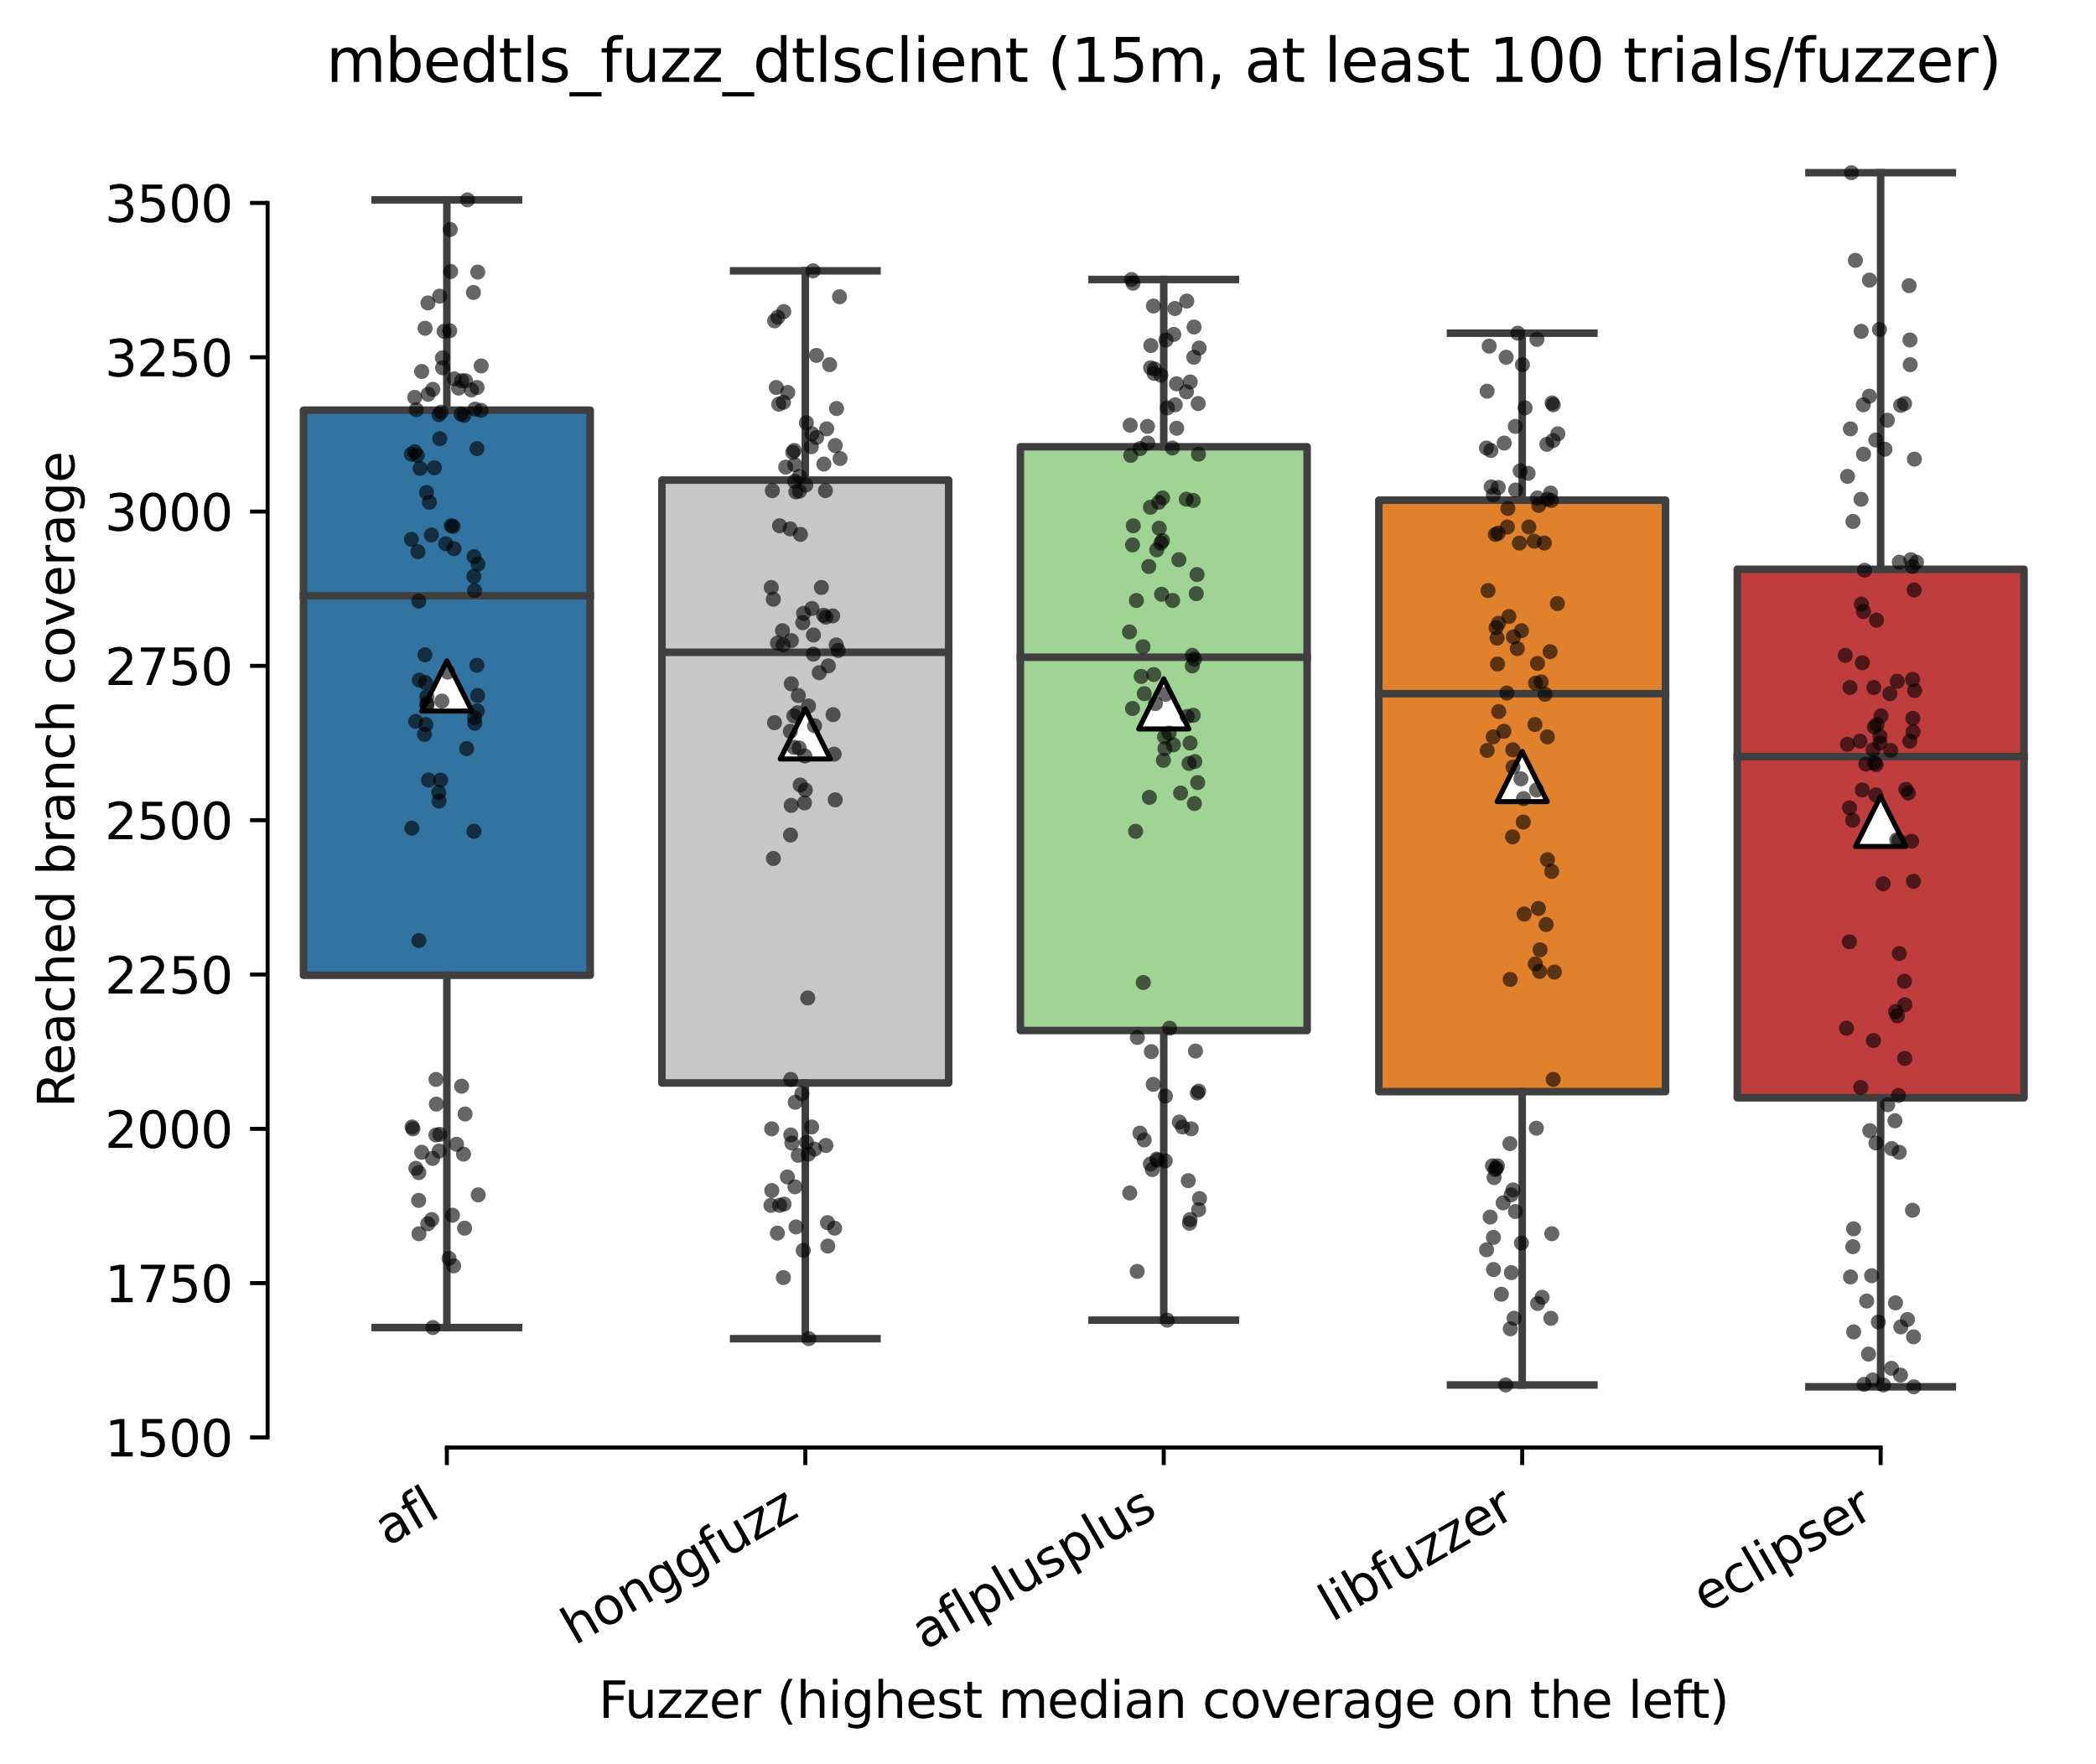 <?xml version="1.0" encoding="utf-8" standalone="no"?>
<!DOCTYPE svg PUBLIC "-//W3C//DTD SVG 1.1//EN"
  "http://www.w3.org/Graphics/SVG/1.1/DTD/svg11.dtd">
<svg xmlns:xlink="http://www.w3.org/1999/xlink" width="417.648pt" height="351.576pt" viewBox="0 0 417.648 351.576" xmlns="http://www.w3.org/2000/svg" version="1.1">
 <defs>
  <style type="text/css">*{stroke-linejoin: round; stroke-linecap: butt}</style>
 </defs>
 <g id="figure_1">
  <g id="patch_1">
   <path d="M 0 351.576 
L 417.648 351.576 
L 417.648 0 
L 0 0 
z
" style="fill: #ffffff"/>
  </g>
  <g id="axes_1">
   <g id="patch_2">
    <path d="M 53.328 288.43 
L 410.448 288.43 
L 410.448 22.318 
L 53.328 22.318 
z
" style="fill: #ffffff"/>
   </g>
   <g id="patch_3">
    <path d="M 60.471 194.331 
L 117.61 194.331 
L 117.61 81.734 
L 60.471 81.734 
L 60.471 194.331 
z
" clip-path="url(#pe9004641a5)" style="fill: #3274a1; stroke: #3f3f3f; stroke-width: 1.5; stroke-linejoin: miter"/>
   </g>
   <g id="patch_4">
    <path d="M 131.895 215.793 
L 189.034 215.793 
L 189.034 95.663 
L 131.895 95.663 
L 131.895 215.793 
z
" clip-path="url(#pe9004641a5)" style="fill: #c7c7c7; stroke: #3f3f3f; stroke-width: 1.5; stroke-linejoin: miter"/>
   </g>
   <g id="patch_5">
    <path d="M 203.319 205.339 
L 260.458 205.339 
L 260.458 89.021 
L 203.319 89.021 
L 203.319 205.339 
z
" clip-path="url(#pe9004641a5)" style="fill: #9fd495; stroke: #3f3f3f; stroke-width: 1.5; stroke-linejoin: miter"/>
   </g>
   <g id="patch_6">
    <path d="M 274.743 217.514 
L 331.882 217.514 
L 331.882 99.66 
L 274.743 99.66 
L 274.743 217.514 
z
" clip-path="url(#pe9004641a5)" style="fill: #e1812c; stroke: #3f3f3f; stroke-width: 1.5; stroke-linejoin: miter"/>
   </g>
   <g id="patch_7">
    <path d="M 346.167 218.744 
L 403.306 218.744 
L 403.306 113.435 
L 346.167 113.435 
L 346.167 218.744 
z
" clip-path="url(#pe9004641a5)" style="fill: #c03d3e; stroke: #3f3f3f; stroke-width: 1.5; stroke-linejoin: miter"/>
   </g>
   <g id="matplotlib.axis_1">
    <g id="xtick_1">
     <g id="line2d_1">
      <defs>
       <path id="m1874d13b6a" d="M 0 0 
L 0 3.5 
" style="stroke: #000000; stroke-width: 0.8"/>
      </defs>
      <g>
       <use xlink:href="#m1874d13b6a" x="89.04" y="288.43" style="stroke: #000000; stroke-width: 0.8"/>
      </g>
     </g>
     <g id="text_1">
      <!-- afl -->
      <g transform="translate(77.239 308.224) rotate(-30) scale(0.1 -0.1)">
       <defs>
        <path id="DejaVuSans-61" d="M 2194 1759 
Q 1497 1759 1228 1600 
Q 959 1441 959 1056 
Q 959 750 1161 570 
Q 1363 391 1709 391 
Q 2188 391 2477 730 
Q 2766 1069 2766 1631 
L 2766 1759 
L 2194 1759 
z
M 3341 1997 
L 3341 0 
L 2766 0 
L 2766 531 
Q 2569 213 2275 61 
Q 1981 -91 1556 -91 
Q 1019 -91 701 211 
Q 384 513 384 1019 
Q 384 1609 779 1909 
Q 1175 2209 1959 2209 
L 2766 2209 
L 2766 2266 
Q 2766 2663 2505 2880 
Q 2244 3097 1772 3097 
Q 1472 3097 1187 3025 
Q 903 2953 641 2809 
L 641 3341 
Q 956 3463 1253 3523 
Q 1550 3584 1831 3584 
Q 2591 3584 2966 3190 
Q 3341 2797 3341 1997 
z
" transform="scale(0.016)"/>
        <path id="DejaVuSans-66" d="M 2375 4863 
L 2375 4384 
L 1825 4384 
Q 1516 4384 1395 4259 
Q 1275 4134 1275 3809 
L 1275 3500 
L 2222 3500 
L 2222 3053 
L 1275 3053 
L 1275 0 
L 697 0 
L 697 3053 
L 147 3053 
L 147 3500 
L 697 3500 
L 697 3744 
Q 697 4328 969 4595 
Q 1241 4863 1831 4863 
L 2375 4863 
z
" transform="scale(0.016)"/>
        <path id="DejaVuSans-6c" d="M 603 4863 
L 1178 4863 
L 1178 0 
L 603 0 
L 603 4863 
z
" transform="scale(0.016)"/>
       </defs>
       <use xlink:href="#DejaVuSans-61"/>
       <use xlink:href="#DejaVuSans-66" x="61.279"/>
       <use xlink:href="#DejaVuSans-6c" x="96.484"/>
      </g>
     </g>
    </g>
    <g id="xtick_2">
     <g id="line2d_2">
      <g>
       <use xlink:href="#m1874d13b6a" x="160.464" y="288.43" style="stroke: #000000; stroke-width: 0.8"/>
      </g>
     </g>
     <g id="text_2">
      <!-- honggfuzz -->
      <g transform="translate(114.525 327.933) rotate(-30) scale(0.1 -0.1)">
       <defs>
        <path id="DejaVuSans-68" d="M 3513 2113 
L 3513 0 
L 2938 0 
L 2938 2094 
Q 2938 2591 2744 2837 
Q 2550 3084 2163 3084 
Q 1697 3084 1428 2787 
Q 1159 2491 1159 1978 
L 1159 0 
L 581 0 
L 581 4863 
L 1159 4863 
L 1159 2956 
Q 1366 3272 1645 3428 
Q 1925 3584 2291 3584 
Q 2894 3584 3203 3211 
Q 3513 2838 3513 2113 
z
" transform="scale(0.016)"/>
        <path id="DejaVuSans-6f" d="M 1959 3097 
Q 1497 3097 1228 2736 
Q 959 2375 959 1747 
Q 959 1119 1226 758 
Q 1494 397 1959 397 
Q 2419 397 2687 759 
Q 2956 1122 2956 1747 
Q 2956 2369 2687 2733 
Q 2419 3097 1959 3097 
z
M 1959 3584 
Q 2709 3584 3137 3096 
Q 3566 2609 3566 1747 
Q 3566 888 3137 398 
Q 2709 -91 1959 -91 
Q 1206 -91 779 398 
Q 353 888 353 1747 
Q 353 2609 779 3096 
Q 1206 3584 1959 3584 
z
" transform="scale(0.016)"/>
        <path id="DejaVuSans-6e" d="M 3513 2113 
L 3513 0 
L 2938 0 
L 2938 2094 
Q 2938 2591 2744 2837 
Q 2550 3084 2163 3084 
Q 1697 3084 1428 2787 
Q 1159 2491 1159 1978 
L 1159 0 
L 581 0 
L 581 3500 
L 1159 3500 
L 1159 2956 
Q 1366 3272 1645 3428 
Q 1925 3584 2291 3584 
Q 2894 3584 3203 3211 
Q 3513 2838 3513 2113 
z
" transform="scale(0.016)"/>
        <path id="DejaVuSans-67" d="M 2906 1791 
Q 2906 2416 2648 2759 
Q 2391 3103 1925 3103 
Q 1463 3103 1205 2759 
Q 947 2416 947 1791 
Q 947 1169 1205 825 
Q 1463 481 1925 481 
Q 2391 481 2648 825 
Q 2906 1169 2906 1791 
z
M 3481 434 
Q 3481 -459 3084 -895 
Q 2688 -1331 1869 -1331 
Q 1566 -1331 1297 -1286 
Q 1028 -1241 775 -1147 
L 775 -588 
Q 1028 -725 1275 -790 
Q 1522 -856 1778 -856 
Q 2344 -856 2625 -561 
Q 2906 -266 2906 331 
L 2906 616 
Q 2728 306 2450 153 
Q 2172 0 1784 0 
Q 1141 0 747 490 
Q 353 981 353 1791 
Q 353 2603 747 3093 
Q 1141 3584 1784 3584 
Q 2172 3584 2450 3431 
Q 2728 3278 2906 2969 
L 2906 3500 
L 3481 3500 
L 3481 434 
z
" transform="scale(0.016)"/>
        <path id="DejaVuSans-75" d="M 544 1381 
L 544 3500 
L 1119 3500 
L 1119 1403 
Q 1119 906 1312 657 
Q 1506 409 1894 409 
Q 2359 409 2629 706 
Q 2900 1003 2900 1516 
L 2900 3500 
L 3475 3500 
L 3475 0 
L 2900 0 
L 2900 538 
Q 2691 219 2414 64 
Q 2138 -91 1772 -91 
Q 1169 -91 856 284 
Q 544 659 544 1381 
z
M 1991 3584 
L 1991 3584 
z
" transform="scale(0.016)"/>
        <path id="DejaVuSans-7a" d="M 353 3500 
L 3084 3500 
L 3084 2975 
L 922 459 
L 3084 459 
L 3084 0 
L 275 0 
L 275 525 
L 2438 3041 
L 353 3041 
L 353 3500 
z
" transform="scale(0.016)"/>
       </defs>
       <use xlink:href="#DejaVuSans-68"/>
       <use xlink:href="#DejaVuSans-6f" x="63.379"/>
       <use xlink:href="#DejaVuSans-6e" x="124.561"/>
       <use xlink:href="#DejaVuSans-67" x="187.939"/>
       <use xlink:href="#DejaVuSans-67" x="251.416"/>
       <use xlink:href="#DejaVuSans-66" x="314.893"/>
       <use xlink:href="#DejaVuSans-75" x="350.098"/>
       <use xlink:href="#DejaVuSans-7a" x="413.477"/>
       <use xlink:href="#DejaVuSans-7a" x="465.967"/>
      </g>
     </g>
    </g>
    <g id="xtick_3">
     <g id="line2d_3">
      <g>
       <use xlink:href="#m1874d13b6a" x="231.888" y="288.43" style="stroke: #000000; stroke-width: 0.8"/>
      </g>
     </g>
     <g id="text_3">
      <!-- aflplusplus -->
      <g transform="translate(184.279 328.897) rotate(-30) scale(0.1 -0.1)">
       <defs>
        <path id="DejaVuSans-70" d="M 1159 525 
L 1159 -1331 
L 581 -1331 
L 581 3500 
L 1159 3500 
L 1159 2969 
Q 1341 3281 1617 3432 
Q 1894 3584 2278 3584 
Q 2916 3584 3314 3078 
Q 3713 2572 3713 1747 
Q 3713 922 3314 415 
Q 2916 -91 2278 -91 
Q 1894 -91 1617 61 
Q 1341 213 1159 525 
z
M 3116 1747 
Q 3116 2381 2855 2742 
Q 2594 3103 2138 3103 
Q 1681 3103 1420 2742 
Q 1159 2381 1159 1747 
Q 1159 1113 1420 752 
Q 1681 391 2138 391 
Q 2594 391 2855 752 
Q 3116 1113 3116 1747 
z
" transform="scale(0.016)"/>
        <path id="DejaVuSans-73" d="M 2834 3397 
L 2834 2853 
Q 2591 2978 2328 3040 
Q 2066 3103 1784 3103 
Q 1356 3103 1142 2972 
Q 928 2841 928 2578 
Q 928 2378 1081 2264 
Q 1234 2150 1697 2047 
L 1894 2003 
Q 2506 1872 2764 1633 
Q 3022 1394 3022 966 
Q 3022 478 2636 193 
Q 2250 -91 1575 -91 
Q 1294 -91 989 -36 
Q 684 19 347 128 
L 347 722 
Q 666 556 975 473 
Q 1284 391 1588 391 
Q 1994 391 2212 530 
Q 2431 669 2431 922 
Q 2431 1156 2273 1281 
Q 2116 1406 1581 1522 
L 1381 1569 
Q 847 1681 609 1914 
Q 372 2147 372 2553 
Q 372 3047 722 3315 
Q 1072 3584 1716 3584 
Q 2034 3584 2315 3537 
Q 2597 3491 2834 3397 
z
" transform="scale(0.016)"/>
       </defs>
       <use xlink:href="#DejaVuSans-61"/>
       <use xlink:href="#DejaVuSans-66" x="61.279"/>
       <use xlink:href="#DejaVuSans-6c" x="96.484"/>
       <use xlink:href="#DejaVuSans-70" x="124.268"/>
       <use xlink:href="#DejaVuSans-6c" x="187.744"/>
       <use xlink:href="#DejaVuSans-75" x="215.527"/>
       <use xlink:href="#DejaVuSans-73" x="278.906"/>
       <use xlink:href="#DejaVuSans-70" x="331.006"/>
       <use xlink:href="#DejaVuSans-6c" x="394.482"/>
       <use xlink:href="#DejaVuSans-75" x="422.266"/>
       <use xlink:href="#DejaVuSans-73" x="485.645"/>
      </g>
     </g>
    </g>
    <g id="xtick_4">
     <g id="line2d_4">
      <g>
       <use xlink:href="#m1874d13b6a" x="303.312" y="288.43" style="stroke: #000000; stroke-width: 0.8"/>
      </g>
     </g>
     <g id="text_4">
      <!-- libfuzzer -->
      <g transform="translate(265.446 323.272) rotate(-30) scale(0.1 -0.1)">
       <defs>
        <path id="DejaVuSans-69" d="M 603 3500 
L 1178 3500 
L 1178 0 
L 603 0 
L 603 3500 
z
M 603 4863 
L 1178 4863 
L 1178 4134 
L 603 4134 
L 603 4863 
z
" transform="scale(0.016)"/>
        <path id="DejaVuSans-62" d="M 3116 1747 
Q 3116 2381 2855 2742 
Q 2594 3103 2138 3103 
Q 1681 3103 1420 2742 
Q 1159 2381 1159 1747 
Q 1159 1113 1420 752 
Q 1681 391 2138 391 
Q 2594 391 2855 752 
Q 3116 1113 3116 1747 
z
M 1159 2969 
Q 1341 3281 1617 3432 
Q 1894 3584 2278 3584 
Q 2916 3584 3314 3078 
Q 3713 2572 3713 1747 
Q 3713 922 3314 415 
Q 2916 -91 2278 -91 
Q 1894 -91 1617 61 
Q 1341 213 1159 525 
L 1159 0 
L 581 0 
L 581 4863 
L 1159 4863 
L 1159 2969 
z
" transform="scale(0.016)"/>
        <path id="DejaVuSans-65" d="M 3597 1894 
L 3597 1613 
L 953 1613 
Q 991 1019 1311 708 
Q 1631 397 2203 397 
Q 2534 397 2845 478 
Q 3156 559 3463 722 
L 3463 178 
Q 3153 47 2828 -22 
Q 2503 -91 2169 -91 
Q 1331 -91 842 396 
Q 353 884 353 1716 
Q 353 2575 817 3079 
Q 1281 3584 2069 3584 
Q 2775 3584 3186 3129 
Q 3597 2675 3597 1894 
z
M 3022 2063 
Q 3016 2534 2758 2815 
Q 2500 3097 2075 3097 
Q 1594 3097 1305 2825 
Q 1016 2553 972 2059 
L 3022 2063 
z
" transform="scale(0.016)"/>
        <path id="DejaVuSans-72" d="M 2631 2963 
Q 2534 3019 2420 3045 
Q 2306 3072 2169 3072 
Q 1681 3072 1420 2755 
Q 1159 2438 1159 1844 
L 1159 0 
L 581 0 
L 581 3500 
L 1159 3500 
L 1159 2956 
Q 1341 3275 1631 3429 
Q 1922 3584 2338 3584 
Q 2397 3584 2469 3576 
Q 2541 3569 2628 3553 
L 2631 2963 
z
" transform="scale(0.016)"/>
       </defs>
       <use xlink:href="#DejaVuSans-6c"/>
       <use xlink:href="#DejaVuSans-69" x="27.783"/>
       <use xlink:href="#DejaVuSans-62" x="55.566"/>
       <use xlink:href="#DejaVuSans-66" x="119.043"/>
       <use xlink:href="#DejaVuSans-75" x="154.248"/>
       <use xlink:href="#DejaVuSans-7a" x="217.627"/>
       <use xlink:href="#DejaVuSans-7a" x="270.117"/>
       <use xlink:href="#DejaVuSans-65" x="322.607"/>
       <use xlink:href="#DejaVuSans-72" x="384.131"/>
      </g>
     </g>
    </g>
    <g id="xtick_5">
     <g id="line2d_5">
      <g>
       <use xlink:href="#m1874d13b6a" x="374.736" y="288.43" style="stroke: #000000; stroke-width: 0.8"/>
      </g>
     </g>
     <g id="text_5">
      <!-- eclipser -->
      <g transform="translate(339.896 321.525) rotate(-30) scale(0.1 -0.1)">
       <defs>
        <path id="DejaVuSans-63" d="M 3122 3366 
L 3122 2828 
Q 2878 2963 2633 3030 
Q 2388 3097 2138 3097 
Q 1578 3097 1268 2742 
Q 959 2388 959 1747 
Q 959 1106 1268 751 
Q 1578 397 2138 397 
Q 2388 397 2633 464 
Q 2878 531 3122 666 
L 3122 134 
Q 2881 22 2623 -34 
Q 2366 -91 2075 -91 
Q 1284 -91 818 406 
Q 353 903 353 1747 
Q 353 2603 823 3093 
Q 1294 3584 2113 3584 
Q 2378 3584 2631 3529 
Q 2884 3475 3122 3366 
z
" transform="scale(0.016)"/>
       </defs>
       <use xlink:href="#DejaVuSans-65"/>
       <use xlink:href="#DejaVuSans-63" x="61.523"/>
       <use xlink:href="#DejaVuSans-6c" x="116.504"/>
       <use xlink:href="#DejaVuSans-69" x="144.287"/>
       <use xlink:href="#DejaVuSans-70" x="172.07"/>
       <use xlink:href="#DejaVuSans-73" x="235.547"/>
       <use xlink:href="#DejaVuSans-65" x="287.646"/>
       <use xlink:href="#DejaVuSans-72" x="349.17"/>
      </g>
     </g>
    </g>
    <g id="text_6">
     <!-- Fuzzer (highest median coverage on the left) -->
     <g transform="translate(119.27 342.297) scale(0.1 -0.1)">
      <defs>
       <path id="DejaVuSans-46" d="M 628 4666 
L 3309 4666 
L 3309 4134 
L 1259 4134 
L 1259 2759 
L 3109 2759 
L 3109 2228 
L 1259 2228 
L 1259 0 
L 628 0 
L 628 4666 
z
" transform="scale(0.016)"/>
       <path id="DejaVuSans-20" transform="scale(0.016)"/>
       <path id="DejaVuSans-28" d="M 1984 4856 
Q 1566 4138 1362 3434 
Q 1159 2731 1159 2009 
Q 1159 1288 1364 580 
Q 1569 -128 1984 -844 
L 1484 -844 
Q 1016 -109 783 600 
Q 550 1309 550 2009 
Q 550 2706 781 3412 
Q 1013 4119 1484 4856 
L 1984 4856 
z
" transform="scale(0.016)"/>
       <path id="DejaVuSans-74" d="M 1172 4494 
L 1172 3500 
L 2356 3500 
L 2356 3053 
L 1172 3053 
L 1172 1153 
Q 1172 725 1289 603 
Q 1406 481 1766 481 
L 2356 481 
L 2356 0 
L 1766 0 
Q 1100 0 847 248 
Q 594 497 594 1153 
L 594 3053 
L 172 3053 
L 172 3500 
L 594 3500 
L 594 4494 
L 1172 4494 
z
" transform="scale(0.016)"/>
       <path id="DejaVuSans-6d" d="M 3328 2828 
Q 3544 3216 3844 3400 
Q 4144 3584 4550 3584 
Q 5097 3584 5394 3201 
Q 5691 2819 5691 2113 
L 5691 0 
L 5113 0 
L 5113 2094 
Q 5113 2597 4934 2840 
Q 4756 3084 4391 3084 
Q 3944 3084 3684 2787 
Q 3425 2491 3425 1978 
L 3425 0 
L 2847 0 
L 2847 2094 
Q 2847 2600 2669 2842 
Q 2491 3084 2119 3084 
Q 1678 3084 1418 2786 
Q 1159 2488 1159 1978 
L 1159 0 
L 581 0 
L 581 3500 
L 1159 3500 
L 1159 2956 
Q 1356 3278 1631 3431 
Q 1906 3584 2284 3584 
Q 2666 3584 2933 3390 
Q 3200 3197 3328 2828 
z
" transform="scale(0.016)"/>
       <path id="DejaVuSans-64" d="M 2906 2969 
L 2906 4863 
L 3481 4863 
L 3481 0 
L 2906 0 
L 2906 525 
Q 2725 213 2448 61 
Q 2172 -91 1784 -91 
Q 1150 -91 751 415 
Q 353 922 353 1747 
Q 353 2572 751 3078 
Q 1150 3584 1784 3584 
Q 2172 3584 2448 3432 
Q 2725 3281 2906 2969 
z
M 947 1747 
Q 947 1113 1208 752 
Q 1469 391 1925 391 
Q 2381 391 2643 752 
Q 2906 1113 2906 1747 
Q 2906 2381 2643 2742 
Q 2381 3103 1925 3103 
Q 1469 3103 1208 2742 
Q 947 2381 947 1747 
z
" transform="scale(0.016)"/>
       <path id="DejaVuSans-76" d="M 191 3500 
L 800 3500 
L 1894 563 
L 2988 3500 
L 3597 3500 
L 2284 0 
L 1503 0 
L 191 3500 
z
" transform="scale(0.016)"/>
       <path id="DejaVuSans-29" d="M 513 4856 
L 1013 4856 
Q 1481 4119 1714 3412 
Q 1947 2706 1947 2009 
Q 1947 1309 1714 600 
Q 1481 -109 1013 -844 
L 513 -844 
Q 928 -128 1133 580 
Q 1338 1288 1338 2009 
Q 1338 2731 1133 3434 
Q 928 4138 513 4856 
z
" transform="scale(0.016)"/>
      </defs>
      <use xlink:href="#DejaVuSans-46"/>
      <use xlink:href="#DejaVuSans-75" x="52.02"/>
      <use xlink:href="#DejaVuSans-7a" x="115.398"/>
      <use xlink:href="#DejaVuSans-7a" x="167.889"/>
      <use xlink:href="#DejaVuSans-65" x="220.379"/>
      <use xlink:href="#DejaVuSans-72" x="281.902"/>
      <use xlink:href="#DejaVuSans-20" x="323.016"/>
      <use xlink:href="#DejaVuSans-28" x="354.803"/>
      <use xlink:href="#DejaVuSans-68" x="393.816"/>
      <use xlink:href="#DejaVuSans-69" x="457.195"/>
      <use xlink:href="#DejaVuSans-67" x="484.979"/>
      <use xlink:href="#DejaVuSans-68" x="548.455"/>
      <use xlink:href="#DejaVuSans-65" x="611.834"/>
      <use xlink:href="#DejaVuSans-73" x="673.357"/>
      <use xlink:href="#DejaVuSans-74" x="725.457"/>
      <use xlink:href="#DejaVuSans-20" x="764.666"/>
      <use xlink:href="#DejaVuSans-6d" x="796.453"/>
      <use xlink:href="#DejaVuSans-65" x="893.865"/>
      <use xlink:href="#DejaVuSans-64" x="955.389"/>
      <use xlink:href="#DejaVuSans-69" x="1018.865"/>
      <use xlink:href="#DejaVuSans-61" x="1046.648"/>
      <use xlink:href="#DejaVuSans-6e" x="1107.928"/>
      <use xlink:href="#DejaVuSans-20" x="1171.307"/>
      <use xlink:href="#DejaVuSans-63" x="1203.094"/>
      <use xlink:href="#DejaVuSans-6f" x="1258.074"/>
      <use xlink:href="#DejaVuSans-76" x="1319.256"/>
      <use xlink:href="#DejaVuSans-65" x="1378.436"/>
      <use xlink:href="#DejaVuSans-72" x="1439.959"/>
      <use xlink:href="#DejaVuSans-61" x="1481.072"/>
      <use xlink:href="#DejaVuSans-67" x="1542.352"/>
      <use xlink:href="#DejaVuSans-65" x="1605.828"/>
      <use xlink:href="#DejaVuSans-20" x="1667.352"/>
      <use xlink:href="#DejaVuSans-6f" x="1699.139"/>
      <use xlink:href="#DejaVuSans-6e" x="1760.32"/>
      <use xlink:href="#DejaVuSans-20" x="1823.699"/>
      <use xlink:href="#DejaVuSans-74" x="1855.486"/>
      <use xlink:href="#DejaVuSans-68" x="1894.695"/>
      <use xlink:href="#DejaVuSans-65" x="1958.074"/>
      <use xlink:href="#DejaVuSans-20" x="2019.598"/>
      <use xlink:href="#DejaVuSans-6c" x="2051.385"/>
      <use xlink:href="#DejaVuSans-65" x="2079.168"/>
      <use xlink:href="#DejaVuSans-66" x="2140.691"/>
      <use xlink:href="#DejaVuSans-74" x="2174.146"/>
      <use xlink:href="#DejaVuSans-29" x="2213.355"/>
     </g>
    </g>
   </g>
   <g id="matplotlib.axis_2">
    <g id="ytick_1">
     <g id="line2d_6">
      <defs>
       <path id="m57d5848481" d="M 0 0 
L -3.5 0 
" style="stroke: #000000; stroke-width: 0.8"/>
      </defs>
      <g>
       <use xlink:href="#m57d5848481" x="53.328" y="286.419" style="stroke: #000000; stroke-width: 0.8"/>
      </g>
     </g>
     <g id="text_7">
      <!-- 1500 -->
      <g transform="translate(20.878 290.218) scale(0.1 -0.1)">
       <defs>
        <path id="DejaVuSans-31" d="M 794 531 
L 1825 531 
L 1825 4091 
L 703 3866 
L 703 4441 
L 1819 4666 
L 2450 4666 
L 2450 531 
L 3481 531 
L 3481 0 
L 794 0 
L 794 531 
z
" transform="scale(0.016)"/>
        <path id="DejaVuSans-35" d="M 691 4666 
L 3169 4666 
L 3169 4134 
L 1269 4134 
L 1269 2991 
Q 1406 3038 1543 3061 
Q 1681 3084 1819 3084 
Q 2600 3084 3056 2656 
Q 3513 2228 3513 1497 
Q 3513 744 3044 326 
Q 2575 -91 1722 -91 
Q 1428 -91 1123 -41 
Q 819 9 494 109 
L 494 744 
Q 775 591 1075 516 
Q 1375 441 1709 441 
Q 2250 441 2565 725 
Q 2881 1009 2881 1497 
Q 2881 1984 2565 2268 
Q 2250 2553 1709 2553 
Q 1456 2553 1204 2497 
Q 953 2441 691 2322 
L 691 4666 
z
" transform="scale(0.016)"/>
        <path id="DejaVuSans-30" d="M 2034 4250 
Q 1547 4250 1301 3770 
Q 1056 3291 1056 2328 
Q 1056 1369 1301 889 
Q 1547 409 2034 409 
Q 2525 409 2770 889 
Q 3016 1369 3016 2328 
Q 3016 3291 2770 3770 
Q 2525 4250 2034 4250 
z
M 2034 4750 
Q 2819 4750 3233 4129 
Q 3647 3509 3647 2328 
Q 3647 1150 3233 529 
Q 2819 -91 2034 -91 
Q 1250 -91 836 529 
Q 422 1150 422 2328 
Q 422 3509 836 4129 
Q 1250 4750 2034 4750 
z
" transform="scale(0.016)"/>
       </defs>
       <use xlink:href="#DejaVuSans-31"/>
       <use xlink:href="#DejaVuSans-35" x="63.623"/>
       <use xlink:href="#DejaVuSans-30" x="127.246"/>
       <use xlink:href="#DejaVuSans-30" x="190.869"/>
      </g>
     </g>
    </g>
    <g id="ytick_2">
     <g id="line2d_7">
      <g>
       <use xlink:href="#m57d5848481" x="53.328" y="255.672" style="stroke: #000000; stroke-width: 0.8"/>
      </g>
     </g>
     <g id="text_8">
      <!-- 1750 -->
      <g transform="translate(20.878 259.471) scale(0.1 -0.1)">
       <defs>
        <path id="DejaVuSans-37" d="M 525 4666 
L 3525 4666 
L 3525 4397 
L 1831 0 
L 1172 0 
L 2766 4134 
L 525 4134 
L 525 4666 
z
" transform="scale(0.016)"/>
       </defs>
       <use xlink:href="#DejaVuSans-31"/>
       <use xlink:href="#DejaVuSans-37" x="63.623"/>
       <use xlink:href="#DejaVuSans-35" x="127.246"/>
       <use xlink:href="#DejaVuSans-30" x="190.869"/>
      </g>
     </g>
    </g>
    <g id="ytick_3">
     <g id="line2d_8">
      <g>
       <use xlink:href="#m57d5848481" x="53.328" y="224.925" style="stroke: #000000; stroke-width: 0.8"/>
      </g>
     </g>
     <g id="text_9">
      <!-- 2000 -->
      <g transform="translate(20.878 228.724) scale(0.1 -0.1)">
       <defs>
        <path id="DejaVuSans-32" d="M 1228 531 
L 3431 531 
L 3431 0 
L 469 0 
L 469 531 
Q 828 903 1448 1529 
Q 2069 2156 2228 2338 
Q 2531 2678 2651 2914 
Q 2772 3150 2772 3378 
Q 2772 3750 2511 3984 
Q 2250 4219 1831 4219 
Q 1534 4219 1204 4116 
Q 875 4013 500 3803 
L 500 4441 
Q 881 4594 1212 4672 
Q 1544 4750 1819 4750 
Q 2544 4750 2975 4387 
Q 3406 4025 3406 3419 
Q 3406 3131 3298 2873 
Q 3191 2616 2906 2266 
Q 2828 2175 2409 1742 
Q 1991 1309 1228 531 
z
" transform="scale(0.016)"/>
       </defs>
       <use xlink:href="#DejaVuSans-32"/>
       <use xlink:href="#DejaVuSans-30" x="63.623"/>
       <use xlink:href="#DejaVuSans-30" x="127.246"/>
       <use xlink:href="#DejaVuSans-30" x="190.869"/>
      </g>
     </g>
    </g>
    <g id="ytick_4">
     <g id="line2d_9">
      <g>
       <use xlink:href="#m57d5848481" x="53.328" y="194.177" style="stroke: #000000; stroke-width: 0.8"/>
      </g>
     </g>
     <g id="text_10">
      <!-- 2250 -->
      <g transform="translate(20.878 197.976) scale(0.1 -0.1)">
       <use xlink:href="#DejaVuSans-32"/>
       <use xlink:href="#DejaVuSans-32" x="63.623"/>
       <use xlink:href="#DejaVuSans-35" x="127.246"/>
       <use xlink:href="#DejaVuSans-30" x="190.869"/>
      </g>
     </g>
    </g>
    <g id="ytick_5">
     <g id="line2d_10">
      <g>
       <use xlink:href="#m57d5848481" x="53.328" y="163.43" style="stroke: #000000; stroke-width: 0.8"/>
      </g>
     </g>
     <g id="text_11">
      <!-- 2500 -->
      <g transform="translate(20.878 167.229) scale(0.1 -0.1)">
       <use xlink:href="#DejaVuSans-32"/>
       <use xlink:href="#DejaVuSans-35" x="63.623"/>
       <use xlink:href="#DejaVuSans-30" x="127.246"/>
       <use xlink:href="#DejaVuSans-30" x="190.869"/>
      </g>
     </g>
    </g>
    <g id="ytick_6">
     <g id="line2d_11">
      <g>
       <use xlink:href="#m57d5848481" x="53.328" y="132.683" style="stroke: #000000; stroke-width: 0.8"/>
      </g>
     </g>
     <g id="text_12">
      <!-- 2750 -->
      <g transform="translate(20.878 136.482) scale(0.1 -0.1)">
       <use xlink:href="#DejaVuSans-32"/>
       <use xlink:href="#DejaVuSans-37" x="63.623"/>
       <use xlink:href="#DejaVuSans-35" x="127.246"/>
       <use xlink:href="#DejaVuSans-30" x="190.869"/>
      </g>
     </g>
    </g>
    <g id="ytick_7">
     <g id="line2d_12">
      <g>
       <use xlink:href="#m57d5848481" x="53.328" y="101.935" style="stroke: #000000; stroke-width: 0.8"/>
      </g>
     </g>
     <g id="text_13">
      <!-- 3000 -->
      <g transform="translate(20.878 105.734) scale(0.1 -0.1)">
       <defs>
        <path id="DejaVuSans-33" d="M 2597 2516 
Q 3050 2419 3304 2112 
Q 3559 1806 3559 1356 
Q 3559 666 3084 287 
Q 2609 -91 1734 -91 
Q 1441 -91 1130 -33 
Q 819 25 488 141 
L 488 750 
Q 750 597 1062 519 
Q 1375 441 1716 441 
Q 2309 441 2620 675 
Q 2931 909 2931 1356 
Q 2931 1769 2642 2001 
Q 2353 2234 1838 2234 
L 1294 2234 
L 1294 2753 
L 1863 2753 
Q 2328 2753 2575 2939 
Q 2822 3125 2822 3475 
Q 2822 3834 2567 4026 
Q 2313 4219 1838 4219 
Q 1578 4219 1281 4162 
Q 984 4106 628 3988 
L 628 4550 
Q 988 4650 1302 4700 
Q 1616 4750 1894 4750 
Q 2613 4750 3031 4423 
Q 3450 4097 3450 3541 
Q 3450 3153 3228 2886 
Q 3006 2619 2597 2516 
z
" transform="scale(0.016)"/>
       </defs>
       <use xlink:href="#DejaVuSans-33"/>
       <use xlink:href="#DejaVuSans-30" x="63.623"/>
       <use xlink:href="#DejaVuSans-30" x="127.246"/>
       <use xlink:href="#DejaVuSans-30" x="190.869"/>
      </g>
     </g>
    </g>
    <g id="ytick_8">
     <g id="line2d_13">
      <g>
       <use xlink:href="#m57d5848481" x="53.328" y="71.188" style="stroke: #000000; stroke-width: 0.8"/>
      </g>
     </g>
     <g id="text_14">
      <!-- 3250 -->
      <g transform="translate(20.878 74.987) scale(0.1 -0.1)">
       <use xlink:href="#DejaVuSans-33"/>
       <use xlink:href="#DejaVuSans-32" x="63.623"/>
       <use xlink:href="#DejaVuSans-35" x="127.246"/>
       <use xlink:href="#DejaVuSans-30" x="190.869"/>
      </g>
     </g>
    </g>
    <g id="ytick_9">
     <g id="line2d_14">
      <g>
       <use xlink:href="#m57d5848481" x="53.328" y="40.441" style="stroke: #000000; stroke-width: 0.8"/>
      </g>
     </g>
     <g id="text_15">
      <!-- 3500 -->
      <g transform="translate(20.878 44.24) scale(0.1 -0.1)">
       <use xlink:href="#DejaVuSans-33"/>
       <use xlink:href="#DejaVuSans-35" x="63.623"/>
       <use xlink:href="#DejaVuSans-30" x="127.246"/>
       <use xlink:href="#DejaVuSans-30" x="190.869"/>
      </g>
     </g>
    </g>
    <g id="text_16">
     <!-- Reached branch coverage -->
     <g transform="translate(14.798 220.706) rotate(-90) scale(0.1 -0.1)">
      <defs>
       <path id="DejaVuSans-52" d="M 2841 2188 
Q 3044 2119 3236 1894 
Q 3428 1669 3622 1275 
L 4263 0 
L 3584 0 
L 2988 1197 
Q 2756 1666 2539 1819 
Q 2322 1972 1947 1972 
L 1259 1972 
L 1259 0 
L 628 0 
L 628 4666 
L 2053 4666 
Q 2853 4666 3247 4331 
Q 3641 3997 3641 3322 
Q 3641 2881 3436 2590 
Q 3231 2300 2841 2188 
z
M 1259 4147 
L 1259 2491 
L 2053 2491 
Q 2509 2491 2742 2702 
Q 2975 2913 2975 3322 
Q 2975 3731 2742 3939 
Q 2509 4147 2053 4147 
L 1259 4147 
z
" transform="scale(0.016)"/>
      </defs>
      <use xlink:href="#DejaVuSans-52"/>
      <use xlink:href="#DejaVuSans-65" x="64.982"/>
      <use xlink:href="#DejaVuSans-61" x="126.506"/>
      <use xlink:href="#DejaVuSans-63" x="187.785"/>
      <use xlink:href="#DejaVuSans-68" x="242.766"/>
      <use xlink:href="#DejaVuSans-65" x="306.145"/>
      <use xlink:href="#DejaVuSans-64" x="367.668"/>
      <use xlink:href="#DejaVuSans-20" x="431.145"/>
      <use xlink:href="#DejaVuSans-62" x="462.932"/>
      <use xlink:href="#DejaVuSans-72" x="526.408"/>
      <use xlink:href="#DejaVuSans-61" x="567.521"/>
      <use xlink:href="#DejaVuSans-6e" x="628.801"/>
      <use xlink:href="#DejaVuSans-63" x="692.18"/>
      <use xlink:href="#DejaVuSans-68" x="747.16"/>
      <use xlink:href="#DejaVuSans-20" x="810.539"/>
      <use xlink:href="#DejaVuSans-63" x="842.326"/>
      <use xlink:href="#DejaVuSans-6f" x="897.307"/>
      <use xlink:href="#DejaVuSans-76" x="958.488"/>
      <use xlink:href="#DejaVuSans-65" x="1017.668"/>
      <use xlink:href="#DejaVuSans-72" x="1079.191"/>
      <use xlink:href="#DejaVuSans-61" x="1120.305"/>
      <use xlink:href="#DejaVuSans-67" x="1181.584"/>
      <use xlink:href="#DejaVuSans-65" x="1245.061"/>
     </g>
    </g>
   </g>
   <g id="line2d_15">
    <path d="M 89.04 194.331 
L 89.04 264.527 
" clip-path="url(#pe9004641a5)" style="fill: none; stroke: #3f3f3f; stroke-width: 1.5; stroke-linecap: square"/>
   </g>
   <g id="line2d_16">
    <path d="M 89.04 81.734 
L 89.04 39.826 
" clip-path="url(#pe9004641a5)" style="fill: none; stroke: #3f3f3f; stroke-width: 1.5; stroke-linecap: square"/>
   </g>
   <g id="line2d_17">
    <path d="M 74.755 264.527 
L 103.325 264.527 
" clip-path="url(#pe9004641a5)" style="fill: none; stroke: #3f3f3f; stroke-width: 1.5; stroke-linecap: square"/>
   </g>
   <g id="line2d_18">
    <path d="M 74.755 39.826 
L 103.325 39.826 
" clip-path="url(#pe9004641a5)" style="fill: none; stroke: #3f3f3f; stroke-width: 1.5; stroke-linecap: square"/>
   </g>
   <g id="line2d_19"/>
   <g id="line2d_20">
    <path d="M 160.464 215.793 
L 160.464 266.741 
" clip-path="url(#pe9004641a5)" style="fill: none; stroke: #3f3f3f; stroke-width: 1.5; stroke-linecap: square"/>
   </g>
   <g id="line2d_21">
    <path d="M 160.464 95.663 
L 160.464 53.969 
" clip-path="url(#pe9004641a5)" style="fill: none; stroke: #3f3f3f; stroke-width: 1.5; stroke-linecap: square"/>
   </g>
   <g id="line2d_22">
    <path d="M 146.179 266.741 
L 174.749 266.741 
" clip-path="url(#pe9004641a5)" style="fill: none; stroke: #3f3f3f; stroke-width: 1.5; stroke-linecap: square"/>
   </g>
   <g id="line2d_23">
    <path d="M 146.179 53.969 
L 174.749 53.969 
" clip-path="url(#pe9004641a5)" style="fill: none; stroke: #3f3f3f; stroke-width: 1.5; stroke-linecap: square"/>
   </g>
   <g id="line2d_24"/>
   <g id="line2d_25">
    <path d="M 231.888 205.339 
L 231.888 263.051 
" clip-path="url(#pe9004641a5)" style="fill: none; stroke: #3f3f3f; stroke-width: 1.5; stroke-linecap: square"/>
   </g>
   <g id="line2d_26">
    <path d="M 231.888 89.021 
L 231.888 55.691 
" clip-path="url(#pe9004641a5)" style="fill: none; stroke: #3f3f3f; stroke-width: 1.5; stroke-linecap: square"/>
   </g>
   <g id="line2d_27">
    <path d="M 217.603 263.051 
L 246.173 263.051 
" clip-path="url(#pe9004641a5)" style="fill: none; stroke: #3f3f3f; stroke-width: 1.5; stroke-linecap: square"/>
   </g>
   <g id="line2d_28">
    <path d="M 217.603 55.691 
L 246.173 55.691 
" clip-path="url(#pe9004641a5)" style="fill: none; stroke: #3f3f3f; stroke-width: 1.5; stroke-linecap: square"/>
   </g>
   <g id="line2d_29"/>
   <g id="line2d_30">
    <path d="M 303.312 217.514 
L 303.312 275.965 
" clip-path="url(#pe9004641a5)" style="fill: none; stroke: #3f3f3f; stroke-width: 1.5; stroke-linecap: square"/>
   </g>
   <g id="line2d_31">
    <path d="M 303.312 99.66 
L 303.312 66.391 
" clip-path="url(#pe9004641a5)" style="fill: none; stroke: #3f3f3f; stroke-width: 1.5; stroke-linecap: square"/>
   </g>
   <g id="line2d_32">
    <path d="M 289.027 275.965 
L 317.597 275.965 
" clip-path="url(#pe9004641a5)" style="fill: none; stroke: #3f3f3f; stroke-width: 1.5; stroke-linecap: square"/>
   </g>
   <g id="line2d_33">
    <path d="M 289.027 66.391 
L 317.597 66.391 
" clip-path="url(#pe9004641a5)" style="fill: none; stroke: #3f3f3f; stroke-width: 1.5; stroke-linecap: square"/>
   </g>
   <g id="line2d_34"/>
   <g id="line2d_35">
    <path d="M 374.736 218.744 
L 374.736 276.334 
" clip-path="url(#pe9004641a5)" style="fill: none; stroke: #3f3f3f; stroke-width: 1.5; stroke-linecap: square"/>
   </g>
   <g id="line2d_36">
    <path d="M 374.736 113.435 
L 374.736 34.414 
" clip-path="url(#pe9004641a5)" style="fill: none; stroke: #3f3f3f; stroke-width: 1.5; stroke-linecap: square"/>
   </g>
   <g id="line2d_37">
    <path d="M 360.451 276.334 
L 389.021 276.334 
" clip-path="url(#pe9004641a5)" style="fill: none; stroke: #3f3f3f; stroke-width: 1.5; stroke-linecap: square"/>
   </g>
   <g id="line2d_38">
    <path d="M 360.451 34.414 
L 389.021 34.414 
" clip-path="url(#pe9004641a5)" style="fill: none; stroke: #3f3f3f; stroke-width: 1.5; stroke-linecap: square"/>
   </g>
   <g id="line2d_39"/>
   <g id="line2d_40">
    <path d="M 60.471 118.723 
L 117.61 118.723 
" clip-path="url(#pe9004641a5)" style="fill: none; stroke: #3f3f3f; stroke-width: 1.5; stroke-linecap: square"/>
   </g>
   <g id="line2d_41">
    <defs>
     <path id="mfca69207fa" d="M 0 -5 
L -5 5 
L 5 5 
z
" style="stroke: #000000; stroke-linejoin: miter"/>
    </defs>
    <g clip-path="url(#pe9004641a5)">
     <use xlink:href="#mfca69207fa" x="89.04" y="136.687" style="fill: #ffffff; stroke: #000000; stroke-linejoin: miter"/>
    </g>
   </g>
   <g id="line2d_42">
    <path d="M 131.895 129.977 
L 189.034 129.977 
" clip-path="url(#pe9004641a5)" style="fill: none; stroke: #3f3f3f; stroke-width: 1.5; stroke-linecap: square"/>
   </g>
   <g id="line2d_43">
    <g clip-path="url(#pe9004641a5)">
     <use xlink:href="#mfca69207fa" x="160.464" y="146.229" style="fill: #ffffff; stroke: #000000; stroke-linejoin: miter"/>
    </g>
   </g>
   <g id="line2d_44">
    <path d="M 203.319 130.961 
L 260.458 130.961 
" clip-path="url(#pe9004641a5)" style="fill: none; stroke: #3f3f3f; stroke-width: 1.5; stroke-linecap: square"/>
   </g>
   <g id="line2d_45">
    <g clip-path="url(#pe9004641a5)">
     <use xlink:href="#mfca69207fa" x="231.888" y="140.249" style="fill: #ffffff; stroke: #000000; stroke-linejoin: miter"/>
    </g>
   </g>
   <g id="line2d_46">
    <path d="M 274.743 138.217 
L 331.882 138.217 
" clip-path="url(#pe9004641a5)" style="fill: none; stroke: #3f3f3f; stroke-width: 1.5; stroke-linecap: square"/>
   </g>
   <g id="line2d_47">
    <g clip-path="url(#pe9004641a5)">
     <use xlink:href="#mfca69207fa" x="303.312" y="154.732" style="fill: #ffffff; stroke: #000000; stroke-linejoin: miter"/>
    </g>
   </g>
   <g id="line2d_48">
    <path d="M 346.167 150.762 
L 403.306 150.762 
" clip-path="url(#pe9004641a5)" style="fill: none; stroke: #3f3f3f; stroke-width: 1.5; stroke-linecap: square"/>
   </g>
   <g id="line2d_49">
    <g clip-path="url(#pe9004641a5)">
     <use xlink:href="#mfca69207fa" x="374.736" y="163.665" style="fill: #ffffff; stroke: #000000; stroke-linejoin: miter"/>
    </g>
   </g>
   <g id="patch_8">
    <path d="M 53.328 286.419 
L 53.328 40.441 
" style="fill: none; stroke: #000000; stroke-width: 0.8; stroke-linejoin: miter; stroke-linecap: square"/>
   </g>
   <g id="patch_9">
    <path d="M 89.04 288.43 
L 374.736 288.43 
" style="fill: none; stroke: #000000; stroke-width: 0.8; stroke-linejoin: miter; stroke-linecap: square"/>
   </g>
   <g id="PathCollection_1">
    <defs>
     <path id="m525c107f20" d="M 0 1.5 
C 0.398 1.5 0.779 1.342 1.061 1.061 
C 1.342 0.779 1.5 0.398 1.5 0 
C 1.5 -0.398 1.342 -0.779 1.061 -1.061 
C 0.779 -1.342 0.398 -1.5 0 -1.5 
C -0.398 -1.5 -0.779 -1.342 -1.061 -1.061 
C -1.342 -0.779 -1.5 -0.398 -1.5 0 
C -1.5 0.398 -1.342 0.779 -1.061 1.061 
C -0.779 1.342 -0.398 1.5 0 1.5 
z
"/>
    </defs>
    <g clip-path="url(#pe9004641a5)">
     <use xlink:href="#m525c107f20" x="88.486" y="66.022" style="fill-opacity: 0.6"/>
     <use xlink:href="#m525c107f20" x="85.305" y="78.567" style="fill-opacity: 0.6"/>
     <use xlink:href="#m525c107f20" x="92.006" y="75.862" style="fill-opacity: 0.6"/>
     <use xlink:href="#m525c107f20" x="86.943" y="220.005" style="fill-opacity: 0.6"/>
     <use xlink:href="#m525c107f20" x="88.196" y="73.279" style="fill-opacity: 0.6"/>
     <use xlink:href="#m525c107f20" x="82.635" y="79.182" style="fill-opacity: 0.6"/>
     <use xlink:href="#m525c107f20" x="87.492" y="159.617" style="fill-opacity: 0.6"/>
     <use xlink:href="#m525c107f20" x="89.716" y="45.729" style="fill-opacity: 0.6"/>
     <use xlink:href="#m525c107f20" x="82.279" y="224.925" style="fill-opacity: 0.6"/>
     <use xlink:href="#m525c107f20" x="90.538" y="75.493" style="fill-opacity: 0.6"/>
     <use xlink:href="#m525c107f20" x="83.708" y="93.326" style="fill-opacity: 0.6"/>
     <use xlink:href="#m525c107f20" x="85.571" y="100.09" style="fill-opacity: 0.6"/>
     <use xlink:href="#m525c107f20" x="82.862" y="232.796" style="fill-opacity: 0.6"/>
     <use xlink:href="#m525c107f20" x="95.106" y="141.661" style="fill-opacity: 0.6"/>
     <use xlink:href="#m525c107f20" x="82.113" y="224.556" style="fill-opacity: 0.6"/>
     <use xlink:href="#m525c107f20" x="84.576" y="146.334" style="fill-opacity: 0.6"/>
     <use xlink:href="#m525c107f20" x="85.378" y="155.436" style="fill-opacity: 0.6"/>
     <use xlink:href="#m525c107f20" x="94.337" y="58.274" style="fill-opacity: 0.6"/>
     <use xlink:href="#m525c107f20" x="95.194" y="54.215" style="fill-opacity: 0.6"/>
     <use xlink:href="#m525c107f20" x="88.811" y="108.331" style="fill-opacity: 0.6"/>
     <use xlink:href="#m525c107f20" x="85.273" y="60.365" style="fill-opacity: 0.6"/>
     <use xlink:href="#m525c107f20" x="91.863" y="82.503" style="fill-opacity: 0.6"/>
     <use xlink:href="#m525c107f20" x="90.398" y="252.228" style="fill-opacity: 0.6"/>
     <use xlink:href="#m525c107f20" x="92.672" y="221.973" style="fill-opacity: 0.6"/>
     <use xlink:href="#m525c107f20" x="95.024" y="132.56" style="fill-opacity: 0.6"/>
     <use xlink:href="#m525c107f20" x="93.152" y="39.826" style="fill-opacity: 0.6"/>
     <use xlink:href="#m525c107f20" x="86.552" y="93.203" style="fill-opacity: 0.6"/>
     <use xlink:href="#m525c107f20" x="87.616" y="226.031" style="fill-opacity: 0.6"/>
     <use xlink:href="#m525c107f20" x="89.606" y="65.899" style="fill-opacity: 0.6"/>
     <use xlink:href="#m525c107f20" x="83.423" y="239.191" style="fill-opacity: 0.6"/>
     <use xlink:href="#m525c107f20" x="84.027" y="229.598" style="fill-opacity: 0.6"/>
     <use xlink:href="#m525c107f20" x="85.956" y="106.609" style="fill-opacity: 0.6"/>
     <use xlink:href="#m525c107f20" x="82.952" y="81.642" style="fill-opacity: 0.6"/>
     <use xlink:href="#m525c107f20" x="94.603" y="144.121" style="fill-opacity: 0.6"/>
     <use xlink:href="#m525c107f20" x="83.474" y="187.413" style="fill-opacity: 0.6"/>
     <use xlink:href="#m525c107f20" x="91.973" y="216.438" style="fill-opacity: 0.6"/>
     <use xlink:href="#m525c107f20" x="86.874" y="215.085" style="fill-opacity: 0.6"/>
     <use xlink:href="#m525c107f20" x="87.459" y="82.626" style="fill-opacity: 0.6"/>
     <use xlink:href="#m525c107f20" x="87.434" y="157.895" style="fill-opacity: 0.6"/>
     <use xlink:href="#m525c107f20" x="81.96" y="90.497" style="fill-opacity: 0.6"/>
     <use xlink:href="#m525c107f20" x="94.421" y="114.849" style="fill-opacity: 0.6"/>
     <use xlink:href="#m525c107f20" x="83.279" y="109.93" style="fill-opacity: 0.6"/>
     <use xlink:href="#m525c107f20" x="94.571" y="143.014" style="fill-opacity: 0.6"/>
     <use xlink:href="#m525c107f20" x="87.804" y="155.436" style="fill-opacity: 0.6"/>
     <use xlink:href="#m525c107f20" x="95.29" y="238.084" style="fill-opacity: 0.6"/>
     <use xlink:href="#m525c107f20" x="93.931" y="77.706" style="fill-opacity: 0.6"/>
     <use xlink:href="#m525c107f20" x="82.657" y="90.005" style="fill-opacity: 0.6"/>
     <use xlink:href="#m525c107f20" x="82.063" y="165.029" style="fill-opacity: 0.6"/>
     <use xlink:href="#m525c107f20" x="83.45" y="233.657" style="fill-opacity: 0.6"/>
     <use xlink:href="#m525c107f20" x="82.832" y="143.752" style="fill-opacity: 0.6"/>
     <use xlink:href="#m525c107f20" x="95.06" y="77.214" style="fill-opacity: 0.6"/>
     <use xlink:href="#m525c107f20" x="86.251" y="264.527" style="fill-opacity: 0.6"/>
     <use xlink:href="#m525c107f20" x="83.542" y="135.511" style="fill-opacity: 0.6"/>
     <use xlink:href="#m525c107f20" x="89.213" y="133.912" style="fill-opacity: 0.6"/>
     <use xlink:href="#m525c107f20" x="87.601" y="59.012" style="fill-opacity: 0.6"/>
     <use xlink:href="#m525c107f20" x="83.146" y="90.743" style="fill-opacity: 0.6"/>
     <use xlink:href="#m525c107f20" x="94.455" y="110.913" style="fill-opacity: 0.6"/>
     <use xlink:href="#m525c107f20" x="94.564" y="117.678" style="fill-opacity: 0.6"/>
     <use xlink:href="#m525c107f20" x="95.882" y="72.91" style="fill-opacity: 0.6"/>
     <use xlink:href="#m525c107f20" x="90.45" y="109.315" style="fill-opacity: 0.6"/>
     <use xlink:href="#m525c107f20" x="84.839" y="144.367" style="fill-opacity: 0.6"/>
     <use xlink:href="#m525c107f20" x="84.984" y="98.123" style="fill-opacity: 0.6"/>
     <use xlink:href="#m525c107f20" x="95.251" y="112.389" style="fill-opacity: 0.6"/>
     <use xlink:href="#m525c107f20" x="85.242" y="243.865" style="fill-opacity: 0.6"/>
     <use xlink:href="#m525c107f20" x="92.571" y="244.726" style="fill-opacity: 0.6"/>
     <use xlink:href="#m525c107f20" x="84.028" y="74.017" style="fill-opacity: 0.6"/>
     <use xlink:href="#m525c107f20" x="85.047" y="138.832" style="fill-opacity: 0.6"/>
     <use xlink:href="#m525c107f20" x="87.899" y="82.134" style="fill-opacity: 0.6"/>
     <use xlink:href="#m525c107f20" x="94.437" y="165.644" style="fill-opacity: 0.6"/>
     <use xlink:href="#m525c107f20" x="87.624" y="87.423" style="fill-opacity: 0.6"/>
     <use xlink:href="#m525c107f20" x="86.03" y="243.004" style="fill-opacity: 0.6"/>
     <use xlink:href="#m525c107f20" x="95.857" y="81.765" style="fill-opacity: 0.6"/>
     <use xlink:href="#m525c107f20" x="85.079" y="140.185" style="fill-opacity: 0.6"/>
     <use xlink:href="#m525c107f20" x="90.975" y="227.999" style="fill-opacity: 0.6"/>
     <use xlink:href="#m525c107f20" x="86.864" y="226.154" style="fill-opacity: 0.6"/>
     <use xlink:href="#m525c107f20" x="89.909" y="104.764" style="fill-opacity: 0.6"/>
     <use xlink:href="#m525c107f20" x="84.699" y="65.407" style="fill-opacity: 0.6"/>
     <use xlink:href="#m525c107f20" x="83.453" y="119.769" style="fill-opacity: 0.6"/>
     <use xlink:href="#m525c107f20" x="89.794" y="54.092" style="fill-opacity: 0.6"/>
     <use xlink:href="#m525c107f20" x="84.778" y="136.003" style="fill-opacity: 0.6"/>
     <use xlink:href="#m525c107f20" x="89.473" y="250.752" style="fill-opacity: 0.6"/>
     <use xlink:href="#m525c107f20" x="92.755" y="75.862" style="fill-opacity: 0.6"/>
     <use xlink:href="#m525c107f20" x="84.671" y="130.469" style="fill-opacity: 0.6"/>
     <use xlink:href="#m525c107f20" x="92.978" y="149.163" style="fill-opacity: 0.6"/>
     <use xlink:href="#m525c107f20" x="88.151" y="71.311" style="fill-opacity: 0.6"/>
     <use xlink:href="#m525c107f20" x="95.04" y="89.39" style="fill-opacity: 0.6"/>
     <use xlink:href="#m525c107f20" x="90.157" y="242.143" style="fill-opacity: 0.6"/>
     <use xlink:href="#m525c107f20" x="94.651" y="81.519" style="fill-opacity: 0.6"/>
     <use xlink:href="#m525c107f20" x="88.046" y="139.693" style="fill-opacity: 0.6"/>
     <use xlink:href="#m525c107f20" x="86.196" y="230.828" style="fill-opacity: 0.6"/>
     <use xlink:href="#m525c107f20" x="83.482" y="245.833" style="fill-opacity: 0.6"/>
     <use xlink:href="#m525c107f20" x="85.084" y="140.554" style="fill-opacity: 0.6"/>
     <use xlink:href="#m525c107f20" x="92.453" y="82.749" style="fill-opacity: 0.6"/>
     <use xlink:href="#m525c107f20" x="87.502" y="229.352" style="fill-opacity: 0.6"/>
     <use xlink:href="#m525c107f20" x="91.375" y="77.337" style="fill-opacity: 0.6"/>
     <use xlink:href="#m525c107f20" x="86.252" y="77.583" style="fill-opacity: 0.6"/>
     <use xlink:href="#m525c107f20" x="81.976" y="107.47" style="fill-opacity: 0.6"/>
     <use xlink:href="#m525c107f20" x="95.184" y="138.586" style="fill-opacity: 0.6"/>
     <use xlink:href="#m525c107f20" x="90.27" y="104.887" style="fill-opacity: 0.6"/>
     <use xlink:href="#m525c107f20" x="92.361" y="229.967" style="fill-opacity: 0.6"/>
    </g>
   </g>
   <g id="PathCollection_2">
    <g clip-path="url(#pe9004641a5)">
     <use xlink:href="#m525c107f20" x="162.68" y="70.819" style="fill-opacity: 0.6"/>
     <use xlink:href="#m525c107f20" x="153.895" y="97.754" style="fill-opacity: 0.6"/>
     <use xlink:href="#m525c107f20" x="157.444" y="105.379" style="fill-opacity: 0.6"/>
     <use xlink:href="#m525c107f20" x="158.457" y="219.636" style="fill-opacity: 0.6"/>
     <use xlink:href="#m525c107f20" x="164.162" y="92.465" style="fill-opacity: 0.6"/>
     <use xlink:href="#m525c107f20" x="156.099" y="80.166" style="fill-opacity: 0.6"/>
     <use xlink:href="#m525c107f20" x="160.303" y="159.986" style="fill-opacity: 0.6"/>
     <use xlink:href="#m525c107f20" x="154.345" y="63.932" style="fill-opacity: 0.6"/>
     <use xlink:href="#m525c107f20" x="153.766" y="224.925" style="fill-opacity: 0.6"/>
     <use xlink:href="#m525c107f20" x="159.301" y="94.925" style="fill-opacity: 0.6"/>
     <use xlink:href="#m525c107f20" x="158.352" y="95.909" style="fill-opacity: 0.6"/>
     <use xlink:href="#m525c107f20" x="153.677" y="117.063" style="fill-opacity: 0.6"/>
     <use xlink:href="#m525c107f20" x="156.894" y="234.518" style="fill-opacity: 0.6"/>
     <use xlink:href="#m525c107f20" x="158.921" y="142.03" style="fill-opacity: 0.6"/>
     <use xlink:href="#m525c107f20" x="161.727" y="224.556" style="fill-opacity: 0.6"/>
     <use xlink:href="#m525c107f20" x="161.103" y="140.677" style="fill-opacity: 0.6"/>
     <use xlink:href="#m525c107f20" x="157.655" y="160.478" style="fill-opacity: 0.6"/>
     <use xlink:href="#m525c107f20" x="156.182" y="62.087" style="fill-opacity: 0.6"/>
     <use xlink:href="#m525c107f20" x="154.993" y="63.194" style="fill-opacity: 0.6"/>
     <use xlink:href="#m525c107f20" x="162.091" y="126.533" style="fill-opacity: 0.6"/>
     <use xlink:href="#m525c107f20" x="165.311" y="72.664" style="fill-opacity: 0.6"/>
     <use xlink:href="#m525c107f20" x="166.694" y="81.396" style="fill-opacity: 0.6"/>
     <use xlink:href="#m525c107f20" x="156.098" y="254.565" style="fill-opacity: 0.6"/>
     <use xlink:href="#m525c107f20" x="157.575" y="226.154" style="fill-opacity: 0.6"/>
     <use xlink:href="#m525c107f20" x="163.236" y="134.035" style="fill-opacity: 0.6"/>
     <use xlink:href="#m525c107f20" x="162.01" y="53.969" style="fill-opacity: 0.6"/>
     <use xlink:href="#m525c107f20" x="159.954" y="124.073" style="fill-opacity: 0.6"/>
     <use xlink:href="#m525c107f20" x="159.062" y="230.213" style="fill-opacity: 0.6"/>
     <use xlink:href="#m525c107f20" x="158.581" y="98" style="fill-opacity: 0.6"/>
     <use xlink:href="#m525c107f20" x="153.783" y="237.224" style="fill-opacity: 0.6"/>
     <use xlink:href="#m525c107f20" x="164.563" y="228.245" style="fill-opacity: 0.6"/>
     <use xlink:href="#m525c107f20" x="158.398" y="236.486" style="fill-opacity: 0.6"/>
     <use xlink:href="#m525c107f20" x="164.723" y="85.455" style="fill-opacity: 0.6"/>
     <use xlink:href="#m525c107f20" x="160.37" y="150.639" style="fill-opacity: 0.6"/>
     <use xlink:href="#m525c107f20" x="160.951" y="198.851" style="fill-opacity: 0.6"/>
     <use xlink:href="#m525c107f20" x="157.573" y="215.085" style="fill-opacity: 0.6"/>
     <use xlink:href="#m525c107f20" x="159.785" y="217.914" style="fill-opacity: 0.6"/>
     <use xlink:href="#m525c107f20" x="156.559" y="93.08" style="fill-opacity: 0.6"/>
     <use xlink:href="#m525c107f20" x="166.209" y="150.27" style="fill-opacity: 0.6"/>
     <use xlink:href="#m525c107f20" x="162.731" y="87.177" style="fill-opacity: 0.6"/>
     <use xlink:href="#m525c107f20" x="166.001" y="142.399" style="fill-opacity: 0.6"/>
     <use xlink:href="#m525c107f20" x="160.121" y="122.229" style="fill-opacity: 0.6"/>
     <use xlink:href="#m525c107f20" x="157.676" y="136.249" style="fill-opacity: 0.6"/>
     <use xlink:href="#m525c107f20" x="166.423" y="159.371" style="fill-opacity: 0.6"/>
     <use xlink:href="#m525c107f20" x="153.617" y="240.175" style="fill-opacity: 0.6"/>
     <use xlink:href="#m525c107f20" x="161.661" y="89.021" style="fill-opacity: 0.6"/>
     <use xlink:href="#m525c107f20" x="154.924" y="128.132" style="fill-opacity: 0.6"/>
     <use xlink:href="#m525c107f20" x="157.519" y="166.382" style="fill-opacity: 0.6"/>
     <use xlink:href="#m525c107f20" x="155.35" y="240.175" style="fill-opacity: 0.6"/>
     <use xlink:href="#m525c107f20" x="158.211" y="148.917" style="fill-opacity: 0.6"/>
     <use xlink:href="#m525c107f20" x="159.28" y="97.877" style="fill-opacity: 0.6"/>
     <use xlink:href="#m525c107f20" x="161.164" y="266.741" style="fill-opacity: 0.6"/>
     <use xlink:href="#m525c107f20" x="158.186" y="142.645" style="fill-opacity: 0.6"/>
     <use xlink:href="#m525c107f20" x="163.668" y="117.063" style="fill-opacity: 0.6"/>
     <use xlink:href="#m525c107f20" x="160.675" y="84.225" style="fill-opacity: 0.6"/>
     <use xlink:href="#m525c107f20" x="158.248" y="89.759" style="fill-opacity: 0.6"/>
     <use xlink:href="#m525c107f20" x="159.232" y="149.04" style="fill-opacity: 0.6"/>
     <use xlink:href="#m525c107f20" x="156.062" y="128.501" style="fill-opacity: 0.6"/>
     <use xlink:href="#m525c107f20" x="160.565" y="96.647" style="fill-opacity: 0.6"/>
     <use xlink:href="#m525c107f20" x="162.063" y="130.346" style="fill-opacity: 0.6"/>
     <use xlink:href="#m525c107f20" x="159.454" y="156.42" style="fill-opacity: 0.6"/>
     <use xlink:href="#m525c107f20" x="167.03" y="129.608" style="fill-opacity: 0.6"/>
     <use xlink:href="#m525c107f20" x="161.792" y="121.245" style="fill-opacity: 0.6"/>
     <use xlink:href="#m525c107f20" x="158.619" y="244.48" style="fill-opacity: 0.6"/>
     <use xlink:href="#m525c107f20" x="164.954" y="248.293" style="fill-opacity: 0.6"/>
     <use xlink:href="#m525c107f20" x="157.965" y="90.128" style="fill-opacity: 0.6"/>
     <use xlink:href="#m525c107f20" x="166.622" y="128.501" style="fill-opacity: 0.6"/>
     <use xlink:href="#m525c107f20" x="159.495" y="106.486" style="fill-opacity: 0.6"/>
     <use xlink:href="#m525c107f20" x="154.1" y="171.055" style="fill-opacity: 0.6"/>
     <use xlink:href="#m525c107f20" x="167.39" y="91.358" style="fill-opacity: 0.6"/>
     <use xlink:href="#m525c107f20" x="166.308" y="244.726" style="fill-opacity: 0.6"/>
     <use xlink:href="#m525c107f20" x="155.343" y="104.764" style="fill-opacity: 0.6"/>
     <use xlink:href="#m525c107f20" x="154.335" y="143.998" style="fill-opacity: 0.6"/>
     <use xlink:href="#m525c107f20" x="162.312" y="228.983" style="fill-opacity: 0.6"/>
     <use xlink:href="#m525c107f20" x="160.707" y="227.63" style="fill-opacity: 0.6"/>
     <use xlink:href="#m525c107f20" x="155.916" y="125.672" style="fill-opacity: 0.6"/>
     <use xlink:href="#m525c107f20" x="158.371" y="92.588" style="fill-opacity: 0.6"/>
     <use xlink:href="#m525c107f20" x="157.69" y="127.64" style="fill-opacity: 0.6"/>
     <use xlink:href="#m525c107f20" x="154.673" y="77.214" style="fill-opacity: 0.6"/>
     <use xlink:href="#m525c107f20" x="157.486" y="145.719" style="fill-opacity: 0.6"/>
     <use xlink:href="#m525c107f20" x="160.045" y="249.153" style="fill-opacity: 0.6"/>
     <use xlink:href="#m525c107f20" x="167.288" y="59.135" style="fill-opacity: 0.6"/>
     <use xlink:href="#m525c107f20" x="164.545" y="122.966" style="fill-opacity: 0.6"/>
     <use xlink:href="#m525c107f20" x="165.919" y="122.72" style="fill-opacity: 0.6"/>
     <use xlink:href="#m525c107f20" x="166.43" y="88.775" style="fill-opacity: 0.6"/>
     <use xlink:href="#m525c107f20" x="164.114" y="122.597" style="fill-opacity: 0.6"/>
     <use xlink:href="#m525c107f20" x="154.896" y="245.71" style="fill-opacity: 0.6"/>
     <use xlink:href="#m525c107f20" x="161.802" y="86.439" style="fill-opacity: 0.6"/>
     <use xlink:href="#m525c107f20" x="162.312" y="144.613" style="fill-opacity: 0.6"/>
     <use xlink:href="#m525c107f20" x="156.225" y="239.929" style="fill-opacity: 0.6"/>
     <use xlink:href="#m525c107f20" x="164.888" y="243.619" style="fill-opacity: 0.6"/>
     <use xlink:href="#m525c107f20" x="160.469" y="157.403" style="fill-opacity: 0.6"/>
     <use xlink:href="#m525c107f20" x="156.968" y="78.198" style="fill-opacity: 0.6"/>
     <use xlink:href="#m525c107f20" x="157.783" y="227.753" style="fill-opacity: 0.6"/>
     <use xlink:href="#m525c107f20" x="155.178" y="80.535" style="fill-opacity: 0.6"/>
     <use xlink:href="#m525c107f20" x="164.475" y="97.754" style="fill-opacity: 0.6"/>
     <use xlink:href="#m525c107f20" x="165.053" y="132.683" style="fill-opacity: 0.6"/>
     <use xlink:href="#m525c107f20" x="159.075" y="138.586" style="fill-opacity: 0.6"/>
     <use xlink:href="#m525c107f20" x="154.096" y="119.4" style="fill-opacity: 0.6"/>
     <use xlink:href="#m525c107f20" x="161.075" y="229.967" style="fill-opacity: 0.6"/>
    </g>
   </g>
   <g id="PathCollection_3">
    <g clip-path="url(#pe9004641a5)">
     <use xlink:href="#m525c107f20" x="229.32" y="68.851" style="fill-opacity: 0.6"/>
     <use xlink:href="#m525c107f20" x="228.705" y="88.283" style="fill-opacity: 0.6"/>
     <use xlink:href="#m525c107f20" x="225.307" y="90.743" style="fill-opacity: 0.6"/>
     <use xlink:href="#m525c107f20" x="238.211" y="209.428" style="fill-opacity: 0.6"/>
     <use xlink:href="#m525c107f20" x="231.664" y="99.229" style="fill-opacity: 0.6"/>
     <use xlink:href="#m525c107f20" x="229.97" y="74.386" style="fill-opacity: 0.6"/>
     <use xlink:href="#m525c107f20" x="238.082" y="151.746" style="fill-opacity: 0.6"/>
     <use xlink:href="#m525c107f20" x="233.886" y="66.637" style="fill-opacity: 0.6"/>
     <use xlink:href="#m525c107f20" x="238.575" y="217.791" style="fill-opacity: 0.6"/>
     <use xlink:href="#m525c107f20" x="229.234" y="101.074" style="fill-opacity: 0.6"/>
     <use xlink:href="#m525c107f20" x="225.817" y="104.764" style="fill-opacity: 0.6"/>
     <use xlink:href="#m525c107f20" x="230.892" y="100.09" style="fill-opacity: 0.6"/>
     <use xlink:href="#m525c107f20" x="230.49" y="230.951" style="fill-opacity: 0.6"/>
     <use xlink:href="#m525c107f20" x="225.666" y="141.169" style="fill-opacity: 0.6"/>
     <use xlink:href="#m525c107f20" x="238.843" y="217.422" style="fill-opacity: 0.6"/>
     <use xlink:href="#m525c107f20" x="236.94" y="152.115" style="fill-opacity: 0.6"/>
     <use xlink:href="#m525c107f20" x="238.654" y="155.928" style="fill-opacity: 0.6"/>
     <use xlink:href="#m525c107f20" x="225.769" y="56.429" style="fill-opacity: 0.6"/>
     <use xlink:href="#m525c107f20" x="234.112" y="61.472" style="fill-opacity: 0.6"/>
     <use xlink:href="#m525c107f20" x="228.912" y="112.881" style="fill-opacity: 0.6"/>
     <use xlink:href="#m525c107f20" x="237.933" y="65.161" style="fill-opacity: 0.6"/>
     <use xlink:href="#m525c107f20" x="225.196" y="84.717" style="fill-opacity: 0.6"/>
     <use xlink:href="#m525c107f20" x="237.018" y="243.742" style="fill-opacity: 0.6"/>
     <use xlink:href="#m525c107f20" x="233.057" y="204.877" style="fill-opacity: 0.6"/>
     <use xlink:href="#m525c107f20" x="232.26" y="138.34" style="fill-opacity: 0.6"/>
     <use xlink:href="#m525c107f20" x="225.474" y="55.691" style="fill-opacity: 0.6"/>
     <use xlink:href="#m525c107f20" x="233.66" y="119.646" style="fill-opacity: 0.6"/>
     <use xlink:href="#m525c107f20" x="229.791" y="216.069" style="fill-opacity: 0.6"/>
     <use xlink:href="#m525c107f20" x="227.165" y="89.39" style="fill-opacity: 0.6"/>
     <use xlink:href="#m525c107f20" x="232.182" y="231.32" style="fill-opacity: 0.6"/>
     <use xlink:href="#m525c107f20" x="234.99" y="223.572" style="fill-opacity: 0.6"/>
     <use xlink:href="#m525c107f20" x="230.688" y="231.197" style="fill-opacity: 0.6"/>
     <use xlink:href="#m525c107f20" x="236.412" y="78.075" style="fill-opacity: 0.6"/>
     <use xlink:href="#m525c107f20" x="231.824" y="151.5" style="fill-opacity: 0.6"/>
     <use xlink:href="#m525c107f20" x="227.81" y="195.776" style="fill-opacity: 0.6"/>
     <use xlink:href="#m525c107f20" x="229.419" y="209.551" style="fill-opacity: 0.6"/>
     <use xlink:href="#m525c107f20" x="226.629" y="206.722" style="fill-opacity: 0.6"/>
     <use xlink:href="#m525c107f20" x="237.166" y="76.108" style="fill-opacity: 0.6"/>
     <use xlink:href="#m525c107f20" x="233.803" y="148.425" style="fill-opacity: 0.6"/>
     <use xlink:href="#m525c107f20" x="234.471" y="85.332" style="fill-opacity: 0.6"/>
     <use xlink:href="#m525c107f20" x="237.595" y="130.592" style="fill-opacity: 0.6"/>
     <use xlink:href="#m525c107f20" x="231.312" y="108.208" style="fill-opacity: 0.6"/>
     <use xlink:href="#m525c107f20" x="236.562" y="142.768" style="fill-opacity: 0.6"/>
     <use xlink:href="#m525c107f20" x="235.253" y="158.018" style="fill-opacity: 0.6"/>
     <use xlink:href="#m525c107f20" x="227.136" y="225.786" style="fill-opacity: 0.6"/>
     <use xlink:href="#m525c107f20" x="234.429" y="76.476" style="fill-opacity: 0.6"/>
     <use xlink:href="#m525c107f20" x="230.989" y="105.256" style="fill-opacity: 0.6"/>
     <use xlink:href="#m525c107f20" x="237.995" y="160.109" style="fill-opacity: 0.6"/>
     <use xlink:href="#m525c107f20" x="236.78" y="235.256" style="fill-opacity: 0.6"/>
     <use xlink:href="#m525c107f20" x="237.135" y="148.056" style="fill-opacity: 0.6"/>
     <use xlink:href="#m525c107f20" x="231.31" y="74.755" style="fill-opacity: 0.6"/>
     <use xlink:href="#m525c107f20" x="232.585" y="263.051" style="fill-opacity: 0.6"/>
     <use xlink:href="#m525c107f20" x="232.957" y="146.088" style="fill-opacity: 0.6"/>
     <use xlink:href="#m525c107f20" x="227.395" y="134.773" style="fill-opacity: 0.6"/>
     <use xlink:href="#m525c107f20" x="236.477" y="59.996" style="fill-opacity: 0.6"/>
     <use xlink:href="#m525c107f20" x="238.809" y="90.497" style="fill-opacity: 0.6"/>
     <use xlink:href="#m525c107f20" x="232.052" y="146.826" style="fill-opacity: 0.6"/>
     <use xlink:href="#m525c107f20" x="225.665" y="108.577" style="fill-opacity: 0.6"/>
     <use xlink:href="#m525c107f20" x="229.272" y="73.279" style="fill-opacity: 0.6"/>
     <use xlink:href="#m525c107f20" x="238.517" y="114.48" style="fill-opacity: 0.6"/>
     <use xlink:href="#m525c107f20" x="232.13" y="149.163" style="fill-opacity: 0.6"/>
     <use xlink:href="#m525c107f20" x="225.057" y="125.918" style="fill-opacity: 0.6"/>
     <use xlink:href="#m525c107f20" x="234.902" y="111.528" style="fill-opacity: 0.6"/>
     <use xlink:href="#m525c107f20" x="229.219" y="231.935" style="fill-opacity: 0.6"/>
     <use xlink:href="#m525c107f20" x="238.837" y="241.036" style="fill-opacity: 0.6"/>
     <use xlink:href="#m525c107f20" x="230.032" y="73.525" style="fill-opacity: 0.6"/>
     <use xlink:href="#m525c107f20" x="237.585" y="132.683" style="fill-opacity: 0.6"/>
     <use xlink:href="#m525c107f20" x="236.381" y="99.475" style="fill-opacity: 0.6"/>
     <use xlink:href="#m525c107f20" x="226.28" y="165.644" style="fill-opacity: 0.6"/>
     <use xlink:href="#m525c107f20" x="237.875" y="71.188" style="fill-opacity: 0.6"/>
     <use xlink:href="#m525c107f20" x="225.111" y="237.715" style="fill-opacity: 0.6"/>
     <use xlink:href="#m525c107f20" x="237.755" y="99.721" style="fill-opacity: 0.6"/>
     <use xlink:href="#m525c107f20" x="230.225" y="140.185" style="fill-opacity: 0.6"/>
     <use xlink:href="#m525c107f20" x="235.635" y="224.556" style="fill-opacity: 0.6"/>
     <use xlink:href="#m525c107f20" x="232.219" y="218.406" style="fill-opacity: 0.6"/>
     <use xlink:href="#m525c107f20" x="226.436" y="119.646" style="fill-opacity: 0.6"/>
     <use xlink:href="#m525c107f20" x="229.831" y="60.98" style="fill-opacity: 0.6"/>
     <use xlink:href="#m525c107f20" x="231.46" y="118.416" style="fill-opacity: 0.6"/>
     <use xlink:href="#m525c107f20" x="238.939" y="69.343" style="fill-opacity: 0.6"/>
     <use xlink:href="#m525c107f20" x="228.002" y="138.217" style="fill-opacity: 0.6"/>
     <use xlink:href="#m525c107f20" x="237.139" y="243.004" style="fill-opacity: 0.6"/>
     <use xlink:href="#m525c107f20" x="232.343" y="67.744" style="fill-opacity: 0.6"/>
     <use xlink:href="#m525c107f20" x="238.362" y="118.293" style="fill-opacity: 0.6"/>
     <use xlink:href="#m525c107f20" x="227.76" y="128.87" style="fill-opacity: 0.6"/>
     <use xlink:href="#m525c107f20" x="233.607" y="89.267" style="fill-opacity: 0.6"/>
     <use xlink:href="#m525c107f20" x="231.643" y="107.716" style="fill-opacity: 0.6"/>
     <use xlink:href="#m525c107f20" x="239.022" y="238.822" style="fill-opacity: 0.6"/>
     <use xlink:href="#m525c107f20" x="228.647" y="84.963" style="fill-opacity: 0.6"/>
     <use xlink:href="#m525c107f20" x="237.758" y="142.522" style="fill-opacity: 0.6"/>
     <use xlink:href="#m525c107f20" x="229.615" y="233.042" style="fill-opacity: 0.6"/>
     <use xlink:href="#m525c107f20" x="226.599" y="253.335" style="fill-opacity: 0.6"/>
     <use xlink:href="#m525c107f20" x="229.893" y="134.404" style="fill-opacity: 0.6"/>
     <use xlink:href="#m525c107f20" x="238.75" y="80.412" style="fill-opacity: 0.6"/>
     <use xlink:href="#m525c107f20" x="237.366" y="224.925" style="fill-opacity: 0.6"/>
     <use xlink:href="#m525c107f20" x="234.173" y="80.658" style="fill-opacity: 0.6"/>
     <use xlink:href="#m525c107f20" x="232.621" y="81.273" style="fill-opacity: 0.6"/>
     <use xlink:href="#m525c107f20" x="238.028" y="131.33" style="fill-opacity: 0.6"/>
     <use xlink:href="#m525c107f20" x="229.022" y="158.879" style="fill-opacity: 0.6"/>
     <use xlink:href="#m525c107f20" x="230.497" y="109.561" style="fill-opacity: 0.6"/>
     <use xlink:href="#m525c107f20" x="228" y="227.138" style="fill-opacity: 0.6"/>
    </g>
   </g>
   <g id="PathCollection_4">
    <g clip-path="url(#pe9004641a5)">
     <use xlink:href="#m525c107f20" x="303.361" y="72.664" style="fill-opacity: 0.6"/>
     <use xlink:href="#m525c107f20" x="306.619" y="100.705" style="fill-opacity: 0.6"/>
     <use xlink:href="#m525c107f20" x="297.958" y="106.486" style="fill-opacity: 0.6"/>
     <use xlink:href="#m525c107f20" x="297.949" y="233.042" style="fill-opacity: 0.6"/>
     <use xlink:href="#m525c107f20" x="309.124" y="99.721" style="fill-opacity: 0.6"/>
     <use xlink:href="#m525c107f20" x="309.27" y="80.289" style="fill-opacity: 0.6"/>
     <use xlink:href="#m525c107f20" x="309.732" y="193.685" style="fill-opacity: 0.6"/>
     <use xlink:href="#m525c107f20" x="296.734" y="68.974" style="fill-opacity: 0.6"/>
     <use xlink:href="#m525c107f20" x="297.578" y="246.571" style="fill-opacity: 0.6"/>
     <use xlink:href="#m525c107f20" x="308.967" y="98.246" style="fill-opacity: 0.6"/>
     <use xlink:href="#m525c107f20" x="302.767" y="108.208" style="fill-opacity: 0.6"/>
     <use xlink:href="#m525c107f20" x="296.507" y="117.678" style="fill-opacity: 0.6"/>
     <use xlink:href="#m525c107f20" x="297.393" y="232.304" style="fill-opacity: 0.6"/>
     <use xlink:href="#m525c107f20" x="303.522" y="163.799" style="fill-opacity: 0.6"/>
     <use xlink:href="#m525c107f20" x="298.36" y="232.304" style="fill-opacity: 0.6"/>
     <use xlink:href="#m525c107f20" x="303.576" y="159.125" style="fill-opacity: 0.6"/>
     <use xlink:href="#m525c107f20" x="306.539" y="181.017" style="fill-opacity: 0.6"/>
     <use xlink:href="#m525c107f20" x="303.886" y="81.273" style="fill-opacity: 0.6"/>
     <use xlink:href="#m525c107f20" x="306.242" y="67.621" style="fill-opacity: 0.6"/>
     <use xlink:href="#m525c107f20" x="307.101" y="135.88" style="fill-opacity: 0.6"/>
     <use xlink:href="#m525c107f20" x="309.495" y="80.658" style="fill-opacity: 0.6"/>
     <use xlink:href="#m525c107f20" x="296.185" y="89.267" style="fill-opacity: 0.6"/>
     <use xlink:href="#m525c107f20" x="301.684" y="262.682" style="fill-opacity: 0.6"/>
     <use xlink:href="#m525c107f20" x="299.16" y="257.886" style="fill-opacity: 0.6"/>
     <use xlink:href="#m525c107f20" x="302.014" y="97.631" style="fill-opacity: 0.6"/>
     <use xlink:href="#m525c107f20" x="302.418" y="66.391" style="fill-opacity: 0.6"/>
     <use xlink:href="#m525c107f20" x="298.58" y="124.196" style="fill-opacity: 0.6"/>
     <use xlink:href="#m525c107f20" x="301.488" y="237.101" style="fill-opacity: 0.6"/>
     <use xlink:href="#m525c107f20" x="298.548" y="97.139" style="fill-opacity: 0.6"/>
     <use xlink:href="#m525c107f20" x="296.932" y="242.512" style="fill-opacity: 0.6"/>
     <use xlink:href="#m525c107f20" x="300.867" y="227.876" style="fill-opacity: 0.6"/>
     <use xlink:href="#m525c107f20" x="298.142" y="232.796" style="fill-opacity: 0.6"/>
     <use xlink:href="#m525c107f20" x="308.225" y="88.529" style="fill-opacity: 0.6"/>
     <use xlink:href="#m525c107f20" x="306.775" y="193.562" style="fill-opacity: 0.6"/>
     <use xlink:href="#m525c107f20" x="300.917" y="195.161" style="fill-opacity: 0.6"/>
     <use xlink:href="#m525c107f20" x="309.484" y="215.085" style="fill-opacity: 0.6"/>
     <use xlink:href="#m525c107f20" x="297.703" y="234.641" style="fill-opacity: 0.6"/>
     <use xlink:href="#m525c107f20" x="306.342" y="99.229" style="fill-opacity: 0.6"/>
     <use xlink:href="#m525c107f20" x="301.483" y="152.853" style="fill-opacity: 0.6"/>
     <use xlink:href="#m525c107f20" x="297.065" y="89.759" style="fill-opacity: 0.6"/>
     <use xlink:href="#m525c107f20" x="306.176" y="157.403" style="fill-opacity: 0.6"/>
     <use xlink:href="#m525c107f20" x="305.691" y="107.839" style="fill-opacity: 0.6"/>
     <use xlink:href="#m525c107f20" x="308.085" y="184.215" style="fill-opacity: 0.6"/>
     <use xlink:href="#m525c107f20" x="303.705" y="182.124" style="fill-opacity: 0.6"/>
     <use xlink:href="#m525c107f20" x="301.108" y="238.084" style="fill-opacity: 0.6"/>
     <use xlink:href="#m525c107f20" x="299.725" y="88.283" style="fill-opacity: 0.6"/>
     <use xlink:href="#m525c107f20" x="303.162" y="125.672" style="fill-opacity: 0.6"/>
     <use xlink:href="#m525c107f20" x="301.39" y="166.751" style="fill-opacity: 0.6"/>
     <use xlink:href="#m525c107f20" x="303.159" y="247.678" style="fill-opacity: 0.6"/>
     <use xlink:href="#m525c107f20" x="297.544" y="146.826" style="fill-opacity: 0.6"/>
     <use xlink:href="#m525c107f20" x="297.134" y="97.016" style="fill-opacity: 0.6"/>
     <use xlink:href="#m525c107f20" x="300.024" y="275.965" style="fill-opacity: 0.6"/>
     <use xlink:href="#m525c107f20" x="309.191" y="173.638" style="fill-opacity: 0.6"/>
     <use xlink:href="#m525c107f20" x="298.114" y="125.057" style="fill-opacity: 0.6"/>
     <use xlink:href="#m525c107f20" x="301.943" y="84.963" style="fill-opacity: 0.6"/>
     <use xlink:href="#m525c107f20" x="304.489" y="94.31" style="fill-opacity: 0.6"/>
     <use xlink:href="#m525c107f20" x="305.988" y="136.126" style="fill-opacity: 0.6"/>
     <use xlink:href="#m525c107f20" x="299.658" y="145.719" style="fill-opacity: 0.6"/>
     <use xlink:href="#m525c107f20" x="300.461" y="101.32" style="fill-opacity: 0.6"/>
     <use xlink:href="#m525c107f20" x="301.578" y="126.902" style="fill-opacity: 0.6"/>
     <use xlink:href="#m525c107f20" x="306.873" y="189.258" style="fill-opacity: 0.6"/>
     <use xlink:href="#m525c107f20" x="308.877" y="129.854" style="fill-opacity: 0.6"/>
     <use xlink:href="#m525c107f20" x="310.322" y="120.261" style="fill-opacity: 0.6"/>
     <use xlink:href="#m525c107f20" x="307.279" y="258.501" style="fill-opacity: 0.6"/>
     <use xlink:href="#m525c107f20" x="300.942" y="264.773" style="fill-opacity: 0.6"/>
     <use xlink:href="#m525c107f20" x="308.315" y="99.475" style="fill-opacity: 0.6"/>
     <use xlink:href="#m525c107f20" x="296.338" y="149.532" style="fill-opacity: 0.6"/>
     <use xlink:href="#m525c107f20" x="298.519" y="106.24" style="fill-opacity: 0.6"/>
     <use xlink:href="#m525c107f20" x="305.925" y="192.086" style="fill-opacity: 0.6"/>
     <use xlink:href="#m525c107f20" x="298.641" y="141.784" style="fill-opacity: 0.6"/>
     <use xlink:href="#m525c107f20" x="306.391" y="259.731" style="fill-opacity: 0.6"/>
     <use xlink:href="#m525c107f20" x="300.362" y="105.01" style="fill-opacity: 0.6"/>
     <use xlink:href="#m525c107f20" x="305.85" y="144.367" style="fill-opacity: 0.6"/>
     <use xlink:href="#m525c107f20" x="299.512" y="239.683" style="fill-opacity: 0.6"/>
     <use xlink:href="#m525c107f20" x="306.13" y="224.802" style="fill-opacity: 0.6"/>
     <use xlink:href="#m525c107f20" x="307.863" y="138.34" style="fill-opacity: 0.6"/>
     <use xlink:href="#m525c107f20" x="302.904" y="93.818" style="fill-opacity: 0.6"/>
     <use xlink:href="#m525c107f20" x="298.296" y="127.148" style="fill-opacity: 0.6"/>
     <use xlink:href="#m525c107f20" x="300.117" y="71.188" style="fill-opacity: 0.6"/>
     <use xlink:href="#m525c107f20" x="308.33" y="146.826" style="fill-opacity: 0.6"/>
     <use xlink:href="#m525c107f20" x="297.598" y="252.966" style="fill-opacity: 0.6"/>
     <use xlink:href="#m525c107f20" x="310.419" y="86.439" style="fill-opacity: 0.6"/>
     <use xlink:href="#m525c107f20" x="302.327" y="129.239" style="fill-opacity: 0.6"/>
     <use xlink:href="#m525c107f20" x="308.35" y="171.301" style="fill-opacity: 0.6"/>
     <use xlink:href="#m525c107f20" x="297.571" y="98.615" style="fill-opacity: 0.6"/>
     <use xlink:href="#m525c107f20" x="307.723" y="108.208" style="fill-opacity: 0.6"/>
     <use xlink:href="#m525c107f20" x="301.159" y="253.581" style="fill-opacity: 0.6"/>
     <use xlink:href="#m525c107f20" x="309.454" y="87.791" style="fill-opacity: 0.6"/>
     <use xlink:href="#m525c107f20" x="301.444" y="149.409" style="fill-opacity: 0.6"/>
     <use xlink:href="#m525c107f20" x="296.218" y="249.03" style="fill-opacity: 0.6"/>
     <use xlink:href="#m525c107f20" x="309.021" y="262.682" style="fill-opacity: 0.6"/>
     <use xlink:href="#m525c107f20" x="303.062" y="155.19" style="fill-opacity: 0.6"/>
     <use xlink:href="#m525c107f20" x="304.638" y="105.01" style="fill-opacity: 0.6"/>
     <use xlink:href="#m525c107f20" x="301.964" y="241.405" style="fill-opacity: 0.6"/>
     <use xlink:href="#m525c107f20" x="296.325" y="77.952" style="fill-opacity: 0.6"/>
     <use xlink:href="#m525c107f20" x="298.398" y="132.314" style="fill-opacity: 0.6"/>
     <use xlink:href="#m525c107f20" x="306.366" y="132.191" style="fill-opacity: 0.6"/>
     <use xlink:href="#m525c107f20" x="300.254" y="138.094" style="fill-opacity: 0.6"/>
     <use xlink:href="#m525c107f20" x="300.663" y="122.843" style="fill-opacity: 0.6"/>
     <use xlink:href="#m525c107f20" x="309.212" y="245.833" style="fill-opacity: 0.6"/>
    </g>
   </g>
   <g id="PathCollection_5">
    <g clip-path="url(#pe9004641a5)">
     <use xlink:href="#m525c107f20" x="380.625" y="72.664" style="fill-opacity: 0.6"/>
     <use xlink:href="#m525c107f20" x="381.464" y="91.481" style="fill-opacity: 0.6"/>
     <use xlink:href="#m525c107f20" x="376.585" y="138.217" style="fill-opacity: 0.6"/>
     <use xlink:href="#m525c107f20" x="376.141" y="220.128" style="fill-opacity: 0.6"/>
     <use xlink:href="#m525c107f20" x="373.232" y="149.409" style="fill-opacity: 0.6"/>
     <use xlink:href="#m525c107f20" x="373.774" y="87.669" style="fill-opacity: 0.6"/>
     <use xlink:href="#m525c107f20" x="370.628" y="147.687" style="fill-opacity: 0.6"/>
     <use xlink:href="#m525c107f20" x="369.7" y="51.879" style="fill-opacity: 0.6"/>
     <use xlink:href="#m525c107f20" x="372.572" y="225.294" style="fill-opacity: 0.6"/>
     <use xlink:href="#m525c107f20" x="373.492" y="144.859" style="fill-opacity: 0.6"/>
     <use xlink:href="#m525c107f20" x="373.522" y="151.992" style="fill-opacity: 0.6"/>
     <use xlink:href="#m525c107f20" x="369.219" y="103.903" style="fill-opacity: 0.6"/>
     <use xlink:href="#m525c107f20" x="377.695" y="259.608" style="fill-opacity: 0.6"/>
     <use xlink:href="#m525c107f20" x="380.555" y="147.687" style="fill-opacity: 0.6"/>
     <use xlink:href="#m525c107f20" x="377.585" y="223.326" style="fill-opacity: 0.6"/>
     <use xlink:href="#m525c107f20" x="376.75" y="149.532" style="fill-opacity: 0.6"/>
     <use xlink:href="#m525c107f20" x="379.534" y="210.904" style="fill-opacity: 0.6"/>
     <use xlink:href="#m525c107f20" x="380.408" y="56.921" style="fill-opacity: 0.6"/>
     <use xlink:href="#m525c107f20" x="371.53" y="113.619" style="fill-opacity: 0.6"/>
     <use xlink:href="#m525c107f20" x="381.04" y="112.881" style="fill-opacity: 0.6"/>
     <use xlink:href="#m525c107f20" x="368.143" y="94.925" style="fill-opacity: 0.6"/>
     <use xlink:href="#m525c107f20" x="368.615" y="136.987" style="fill-opacity: 0.6"/>
     <use xlink:href="#m525c107f20" x="375.288" y="275.965" style="fill-opacity: 0.6"/>
     <use xlink:href="#m525c107f20" x="372.939" y="254.196" style="fill-opacity: 0.6"/>
     <use xlink:href="#m525c107f20" x="378.445" y="189.996" style="fill-opacity: 0.6"/>
     <use xlink:href="#m525c107f20" x="368.913" y="34.414" style="fill-opacity: 0.6"/>
     <use xlink:href="#m525c107f20" x="370.903" y="120.384" style="fill-opacity: 0.6"/>
     <use xlink:href="#m525c107f20" x="378.433" y="229.598" style="fill-opacity: 0.6"/>
     <use xlink:href="#m525c107f20" x="378.726" y="80.781" style="fill-opacity: 0.6"/>
     <use xlink:href="#m525c107f20" x="381.083" y="241.159" style="fill-opacity: 0.6"/>
     <use xlink:href="#m525c107f20" x="381.339" y="276.334" style="fill-opacity: 0.6"/>
     <use xlink:href="#m525c107f20" x="376.892" y="272.644" style="fill-opacity: 0.6"/>
     <use xlink:href="#m525c107f20" x="381.42" y="117.555" style="fill-opacity: 0.6"/>
     <use xlink:href="#m525c107f20" x="377.95" y="167.366" style="fill-opacity: 0.6"/>
     <use xlink:href="#m525c107f20" x="369.197" y="248.416" style="fill-opacity: 0.6"/>
     <use xlink:href="#m525c107f20" x="370.766" y="216.684" style="fill-opacity: 0.6"/>
     <use xlink:href="#m525c107f20" x="378.289" y="218.283" style="fill-opacity: 0.6"/>
     <use xlink:href="#m525c107f20" x="372.491" y="78.936" style="fill-opacity: 0.6"/>
     <use xlink:href="#m525c107f20" x="379.542" y="200.204" style="fill-opacity: 0.6"/>
     <use xlink:href="#m525c107f20" x="374.034" y="144.367" style="fill-opacity: 0.6"/>
     <use xlink:href="#m525c107f20" x="371.076" y="157.403" style="fill-opacity: 0.6"/>
     <use xlink:href="#m525c107f20" x="381.874" y="112.02" style="fill-opacity: 0.6"/>
     <use xlink:href="#m525c107f20" x="373.793" y="158.387" style="fill-opacity: 0.6"/>
     <use xlink:href="#m525c107f20" x="368.511" y="187.659" style="fill-opacity: 0.6"/>
     <use xlink:href="#m525c107f20" x="381.296" y="266.372" style="fill-opacity: 0.6"/>
     <use xlink:href="#m525c107f20" x="378.049" y="135.757" style="fill-opacity: 0.6"/>
     <use xlink:href="#m525c107f20" x="371.773" y="152.238" style="fill-opacity: 0.6"/>
     <use xlink:href="#m525c107f20" x="373.307" y="207.337" style="fill-opacity: 0.6"/>
     <use xlink:href="#m525c107f20" x="378.69" y="273.997" style="fill-opacity: 0.6"/>
     <use xlink:href="#m525c107f20" x="381.279" y="175.606" style="fill-opacity: 0.6"/>
     <use xlink:href="#m525c107f20" x="372.509" y="55.814" style="fill-opacity: 0.6"/>
     <use xlink:href="#m525c107f20" x="372.318" y="269.816" style="fill-opacity: 0.6"/>
     <use xlink:href="#m525c107f20" x="381.197" y="145.842" style="fill-opacity: 0.6"/>
     <use xlink:href="#m525c107f20" x="379.475" y="195.53" style="fill-opacity: 0.6"/>
     <use xlink:href="#m525c107f20" x="370.826" y="99.475" style="fill-opacity: 0.6"/>
     <use xlink:href="#m525c107f20" x="368.711" y="85.455" style="fill-opacity: 0.6"/>
     <use xlink:href="#m525c107f20" x="380.755" y="111.528" style="fill-opacity: 0.6"/>
     <use xlink:href="#m525c107f20" x="373.911" y="123.581" style="fill-opacity: 0.6"/>
     <use xlink:href="#m525c107f20" x="371.286" y="80.658" style="fill-opacity: 0.6"/>
     <use xlink:href="#m525c107f20" x="378.358" y="167.489" style="fill-opacity: 0.6"/>
     <use xlink:href="#m525c107f20" x="374.817" y="142.645" style="fill-opacity: 0.6"/>
     <use xlink:href="#m525c107f20" x="371.325" y="121.86" style="fill-opacity: 0.6"/>
     <use xlink:href="#m525c107f20" x="379.759" y="157.28" style="fill-opacity: 0.6"/>
     <use xlink:href="#m525c107f20" x="378.751" y="264.404" style="fill-opacity: 0.6"/>
     <use xlink:href="#m525c107f20" x="374.273" y="263.42" style="fill-opacity: 0.6"/>
     <use xlink:href="#m525c107f20" x="379.51" y="80.412" style="fill-opacity: 0.6"/>
     <use xlink:href="#m525c107f20" x="367.933" y="204.877" style="fill-opacity: 0.6"/>
     <use xlink:href="#m525c107f20" x="375.603" y="89.513" style="fill-opacity: 0.6"/>
     <use xlink:href="#m525c107f20" x="369.159" y="163.43" style="fill-opacity: 0.6"/>
     <use xlink:href="#m525c107f20" x="370.856" y="66.022" style="fill-opacity: 0.6"/>
     <use xlink:href="#m525c107f20" x="373.173" y="274.981" style="fill-opacity: 0.6"/>
     <use xlink:href="#m525c107f20" x="371.326" y="90.497" style="fill-opacity: 0.6"/>
     <use xlink:href="#m525c107f20" x="375.227" y="176.098" style="fill-opacity: 0.6"/>
     <use xlink:href="#m525c107f20" x="371.423" y="275.842" style="fill-opacity: 0.6"/>
     <use xlink:href="#m525c107f20" x="371.955" y="259.239" style="fill-opacity: 0.6"/>
     <use xlink:href="#m525c107f20" x="381.157" y="143.137" style="fill-opacity: 0.6"/>
     <use xlink:href="#m525c107f20" x="381.106" y="135.388" style="fill-opacity: 0.6"/>
     <use xlink:href="#m525c107f20" x="373.831" y="152.361" style="fill-opacity: 0.6"/>
     <use xlink:href="#m525c107f20" x="380.575" y="67.744" style="fill-opacity: 0.6"/>
     <use xlink:href="#m525c107f20" x="373.369" y="136.987" style="fill-opacity: 0.6"/>
     <use xlink:href="#m525c107f20" x="369.359" y="265.388" style="fill-opacity: 0.6"/>
     <use xlink:href="#m525c107f20" x="374.506" y="65.653" style="fill-opacity: 0.6"/>
     <use xlink:href="#m525c107f20" x="371.081" y="132.068" style="fill-opacity: 0.6"/>
     <use xlink:href="#m525c107f20" x="377.718" y="201.557" style="fill-opacity: 0.6"/>
     <use xlink:href="#m525c107f20" x="374.607" y="146.703" style="fill-opacity: 0.6"/>
     <use xlink:href="#m525c107f20" x="380.914" y="167.612" style="fill-opacity: 0.6"/>
     <use xlink:href="#m525c107f20" x="369.343" y="244.849" style="fill-opacity: 0.6"/>
     <use xlink:href="#m525c107f20" x="376.079" y="83.733" style="fill-opacity: 0.6"/>
     <use xlink:href="#m525c107f20" x="381.515" y="137.602" style="fill-opacity: 0.6"/>
     <use xlink:href="#m525c107f20" x="380.076" y="262.928" style="fill-opacity: 0.6"/>
     <use xlink:href="#m525c107f20" x="368.728" y="254.442" style="fill-opacity: 0.6"/>
     <use xlink:href="#m525c107f20" x="378.088" y="202.418" style="fill-opacity: 0.6"/>
     <use xlink:href="#m525c107f20" x="378.456" y="112.02" style="fill-opacity: 0.6"/>
     <use xlink:href="#m525c107f20" x="373.798" y="227.753" style="fill-opacity: 0.6"/>
     <use xlink:href="#m525c107f20" x="367.693" y="130.592" style="fill-opacity: 0.6"/>
     <use xlink:href="#m525c107f20" x="374.605" y="148.056" style="fill-opacity: 0.6"/>
     <use xlink:href="#m525c107f20" x="380.234" y="158.018" style="fill-opacity: 0.6"/>
     <use xlink:href="#m525c107f20" x="368.112" y="148.302" style="fill-opacity: 0.6"/>
     <use xlink:href="#m525c107f20" x="368.537" y="160.97" style="fill-opacity: 0.6"/>
     <use xlink:href="#m525c107f20" x="376.934" y="228.86" style="fill-opacity: 0.6"/>
    </g>
   </g>
   <g id="text_17">
    <!-- mbedtls_fuzz_dtlsclient (15m, at least 100 trials/fuzzer) -->
    <g transform="translate(64.998 16.318) scale(0.12 -0.12)">
     <defs>
      <path id="DejaVuSans-5f" d="M 3263 -1063 
L 3263 -1509 
L -63 -1509 
L -63 -1063 
L 3263 -1063 
z
" transform="scale(0.016)"/>
      <path id="DejaVuSans-2c" d="M 750 794 
L 1409 794 
L 1409 256 
L 897 -744 
L 494 -744 
L 750 256 
L 750 794 
z
" transform="scale(0.016)"/>
      <path id="DejaVuSans-2f" d="M 1625 4666 
L 2156 4666 
L 531 -594 
L 0 -594 
L 1625 4666 
z
" transform="scale(0.016)"/>
     </defs>
     <use xlink:href="#DejaVuSans-6d"/>
     <use xlink:href="#DejaVuSans-62" x="97.412"/>
     <use xlink:href="#DejaVuSans-65" x="160.889"/>
     <use xlink:href="#DejaVuSans-64" x="222.412"/>
     <use xlink:href="#DejaVuSans-74" x="285.889"/>
     <use xlink:href="#DejaVuSans-6c" x="325.098"/>
     <use xlink:href="#DejaVuSans-73" x="352.881"/>
     <use xlink:href="#DejaVuSans-5f" x="404.98"/>
     <use xlink:href="#DejaVuSans-66" x="454.98"/>
     <use xlink:href="#DejaVuSans-75" x="490.186"/>
     <use xlink:href="#DejaVuSans-7a" x="553.564"/>
     <use xlink:href="#DejaVuSans-7a" x="606.055"/>
     <use xlink:href="#DejaVuSans-5f" x="658.545"/>
     <use xlink:href="#DejaVuSans-64" x="708.545"/>
     <use xlink:href="#DejaVuSans-74" x="772.021"/>
     <use xlink:href="#DejaVuSans-6c" x="811.23"/>
     <use xlink:href="#DejaVuSans-73" x="839.014"/>
     <use xlink:href="#DejaVuSans-63" x="891.113"/>
     <use xlink:href="#DejaVuSans-6c" x="946.094"/>
     <use xlink:href="#DejaVuSans-69" x="973.877"/>
     <use xlink:href="#DejaVuSans-65" x="1001.66"/>
     <use xlink:href="#DejaVuSans-6e" x="1063.184"/>
     <use xlink:href="#DejaVuSans-74" x="1126.562"/>
     <use xlink:href="#DejaVuSans-20" x="1165.771"/>
     <use xlink:href="#DejaVuSans-28" x="1197.559"/>
     <use xlink:href="#DejaVuSans-31" x="1236.572"/>
     <use xlink:href="#DejaVuSans-35" x="1300.195"/>
     <use xlink:href="#DejaVuSans-6d" x="1363.818"/>
     <use xlink:href="#DejaVuSans-2c" x="1461.23"/>
     <use xlink:href="#DejaVuSans-20" x="1493.018"/>
     <use xlink:href="#DejaVuSans-61" x="1524.805"/>
     <use xlink:href="#DejaVuSans-74" x="1586.084"/>
     <use xlink:href="#DejaVuSans-20" x="1625.293"/>
     <use xlink:href="#DejaVuSans-6c" x="1657.08"/>
     <use xlink:href="#DejaVuSans-65" x="1684.863"/>
     <use xlink:href="#DejaVuSans-61" x="1746.387"/>
     <use xlink:href="#DejaVuSans-73" x="1807.666"/>
     <use xlink:href="#DejaVuSans-74" x="1859.766"/>
     <use xlink:href="#DejaVuSans-20" x="1898.975"/>
     <use xlink:href="#DejaVuSans-31" x="1930.762"/>
     <use xlink:href="#DejaVuSans-30" x="1994.385"/>
     <use xlink:href="#DejaVuSans-30" x="2058.008"/>
     <use xlink:href="#DejaVuSans-20" x="2121.631"/>
     <use xlink:href="#DejaVuSans-74" x="2153.418"/>
     <use xlink:href="#DejaVuSans-72" x="2192.627"/>
     <use xlink:href="#DejaVuSans-69" x="2233.74"/>
     <use xlink:href="#DejaVuSans-61" x="2261.523"/>
     <use xlink:href="#DejaVuSans-6c" x="2322.803"/>
     <use xlink:href="#DejaVuSans-73" x="2350.586"/>
     <use xlink:href="#DejaVuSans-2f" x="2402.686"/>
     <use xlink:href="#DejaVuSans-66" x="2436.377"/>
     <use xlink:href="#DejaVuSans-75" x="2471.582"/>
     <use xlink:href="#DejaVuSans-7a" x="2534.961"/>
     <use xlink:href="#DejaVuSans-7a" x="2587.451"/>
     <use xlink:href="#DejaVuSans-65" x="2639.941"/>
     <use xlink:href="#DejaVuSans-72" x="2701.465"/>
     <use xlink:href="#DejaVuSans-29" x="2742.578"/>
    </g>
   </g>
  </g>
 </g>
 <defs>
  <clipPath id="pe9004641a5">
   <rect x="53.328" y="22.318" width="357.12" height="266.112"/>
  </clipPath>
 </defs>
</svg>
